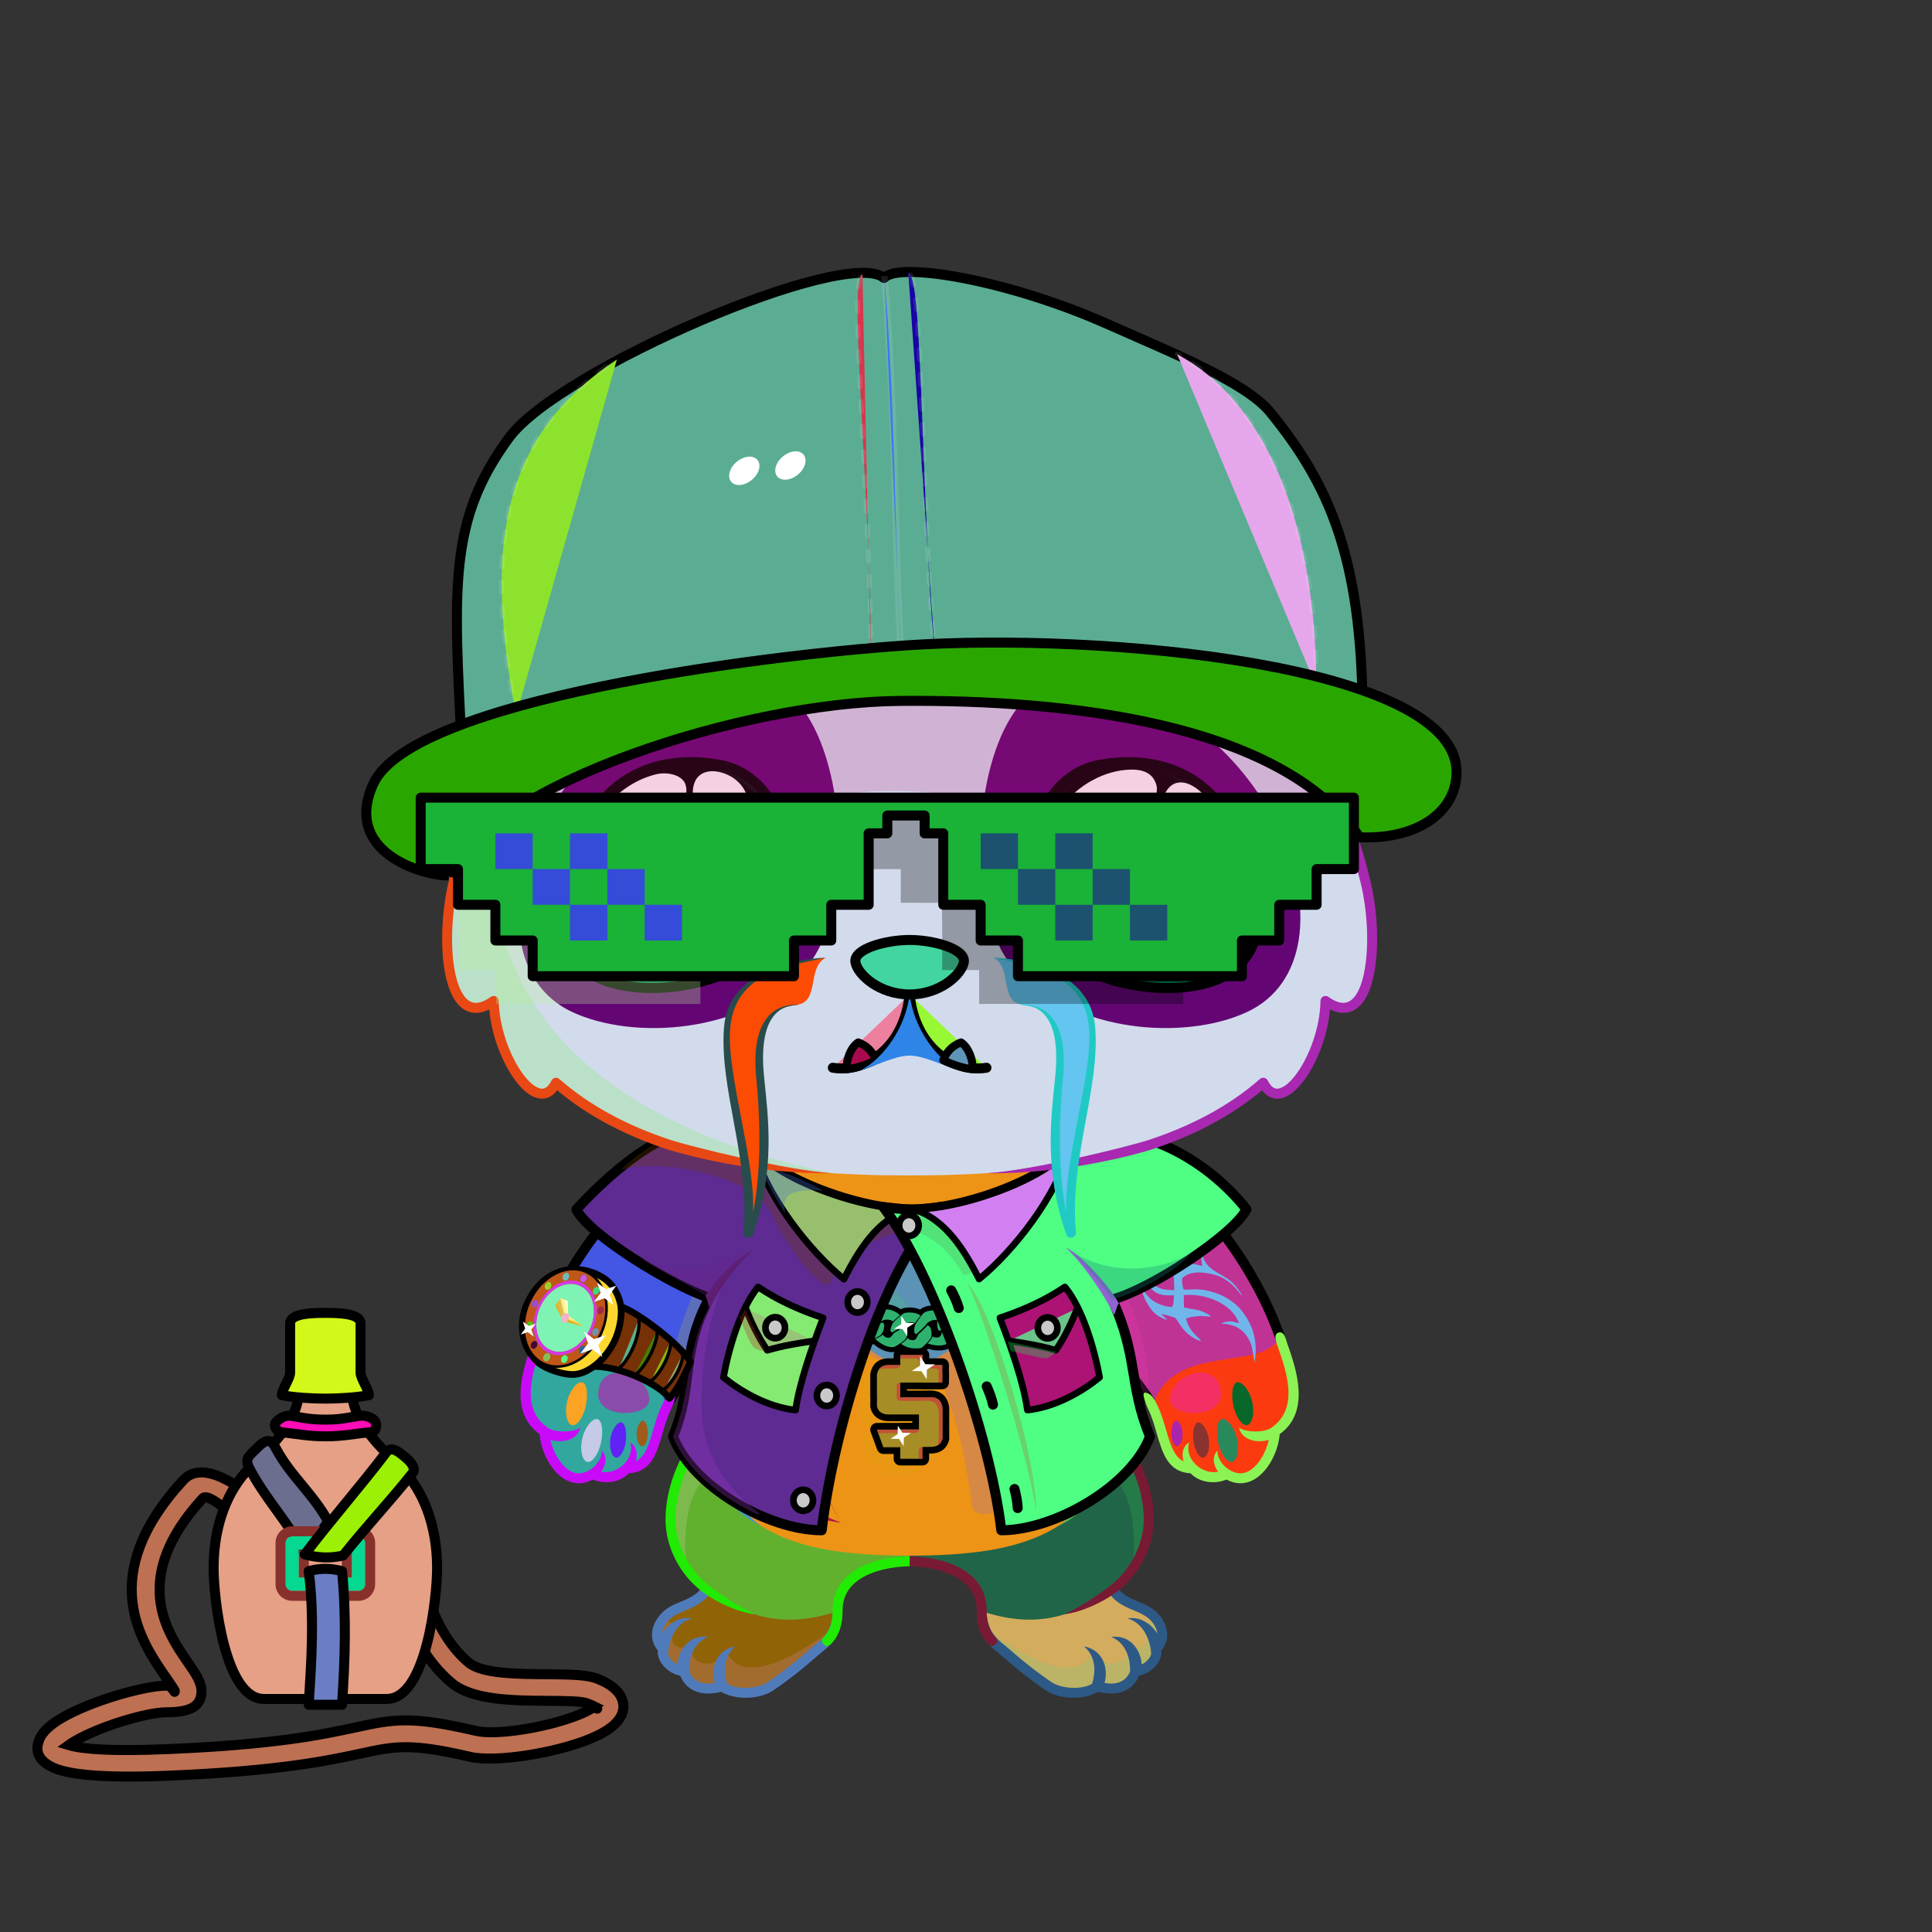 <svg xmlns="http://www.w3.org/2000/svg" xmlns:xlink="http://www.w3.org/1999/xlink" style="shape-rendering:geometricPrecision; text-rendering:geometricPrecision; image-rendering:optimizeQuality; fill-rule:evenodd; clip-rule:evenodd" version="1.1" viewBox="0 0 29000 29000" xml:space="preserve"><rect x="0" y="0" width="29000" height="29000" fill="#333333" stroke="none"/><defs><style type="text/css">.HairBack-Bear0fil22 {fill:none}
.Tail-Bear0fil22 {fill:none}
.RightFoot-Bear3fil432 {fill:url(#RightFoot-Bear3id650)}
.RightFoot-Bear3fil14 {fill:black;fill-opacity:0.2}
.RightFoot-Bear3fil32 {fill:black;fill-rule:nonzero}
.RightLeg-Bear0fil437 {fill:url(#RightLeg-Bear0id151)}
.RightLeg-Bear0fil14 {fill:black;fill-opacity:0.2}
.RightLeg-Bear0fil32 {fill:black;fill-rule:nonzero}
.LeftFoot-Bear3fil442 {fill:url(#LeftFoot-Bear3id651)}
.LeftFoot-Bear3fil14 {fill:black;fill-opacity:0.2}
.LeftFoot-Bear3fil32 {fill:black;fill-rule:nonzero}
.LeftLeg-Bear0fil447 {fill:url(#LeftLeg-Bear0id520)}
.LeftLeg-Bear0fil14 {fill:black;fill-opacity:0.2}
.LeftLeg-Bear0fil32 {fill:black;fill-rule:nonzero}
.RightHand-Bear0fil452 {fill:url(#RightHand-Bear0id388)}
.RightHand-Bear0fil14 {fill:black;fill-opacity:0.2}
.RightHand-Bear0fil22 {fill:none}
.RightHand-Bear0str0 {stroke:black;stroke-width:150;stroke-linecap:round;stroke-linejoin:round}
.RightPaw-Bear0fil457 {fill:#fefef4}
.RightPaw-Bear0fil32 {fill:black;fill-rule:nonzero}
.RightPaw-Bear0fil458 {fill:#A16A6A}
.LeftHand-Bear0fil465 {fill:url(#LeftHand-Bear0id386)}
.LeftHand-Bear0fil14 {fill:black;fill-opacity:0.2}
.LeftHand-Bear0fil22 {fill:none}
.LeftHand-Bear0str0 {stroke:black;stroke-width:150;stroke-linecap:round;stroke-linejoin:round}
.LeftPaw-Bear0fil457 {fill:#fefef4}
.LeftPaw-Bear0fil32 {fill:black;fill-rule:nonzero}
.LeftPaw-Bear0fil458 {fill:#A16A6A}
.Body-Bear3fil476 {fill:url(#Body-Bear3id267)}
.Body-Bear3fil480 {fill:url(#Body-Bear3id422)}
.Body-Bear3fil14 {fill:black;fill-opacity:0.2}
.Body-Bear3fil32 {fill:black;fill-rule:nonzero}
.Body-Bear3fil22 {fill:none}
.Head-Bear1fil513 {fill:url(#Head-Bear1id272)}
.Head-Bear1fil14 {fill:black;fill-opacity:0.2}
.Head-Bear1fil32 {fill:black;fill-rule:nonzero}
.Head-Bear1fil514 {fill:url(#Head-Bear1id269)}
.Mouth-Bear9fil100 {fill:black}
.Mouth-Bear9fil22 {fill:none}
.Mouth-Bear9str0 {stroke:black;stroke-width:150;stroke-linecap:round;stroke-linejoin:round}
.Mouth-Bear9fil152 {fill:white}
.Mouth-Bear9str9 {stroke:black;stroke-width:120;stroke-linecap:round;stroke-linejoin:round}
.Eyes-Bear9fil575 {fill:url(#Eyes-Bear9id808)}
.Eyes-Bear9fil576 {fill:url(#Eyes-Bear9id457)}
.Eyes-Bear9fil577 {fill:url(#Eyes-Bear9id744)}
.Eyes-Bear9fil155 {fill:#8c6821}
.Eyes-Bear9fil14 {fill:black;fill-opacity:0.2}
.Eyes-Bear9fil152 {fill:white}
.Eyes-Bear9fil204 {fill:white;fill-rule:nonzero}
.Eyes-Bear9fil578 {fill:url(#Eyes-Bear9id948)}
.Eyes-Bear9fil579 {fill:url(#Eyes-Bear9id330)}
.Eyes-Bear9fil580 {fill:url(#Eyes-Bear9id757)}
.Eyes-Bear9fil22 {fill:none}
.Eyes-Bear9str4 {stroke:black;stroke-width:150}
.Moustache-Bear7fil596 {fill:url(#Moustache-Bear7id112)}
.Moustache-Bear7fil32 {fill:black;fill-rule:nonzero}
.Moustache-Bear7fil597 {fill:url(#Moustache-Bear7id347)}
.Nose-Bear0fil598 {fill:url(#Nose-Bear0id451)}
.Nose-Bear0str0 {stroke:black;stroke-width:150;stroke-linecap:round;stroke-linejoin:round}
.BraceletThug-Bigfil113new {fill:url(#BraceletThug-Bigid717new);fill-rule:nonzero}
.BraceletThug-Bigfil47new {fill:none;fill-rule:nonzero}
.BraceletThug-Bigfil114new {fill:url(#BraceletThug-Bigid709new);fill-rule:nonzero}
.BraceletThug-Bigfil95new {fill:#FFFFCC;fill-rule:nonzero}
.BraceletThug-Bigfil115new {fill:url(#BraceletThug-Bigid727new);fill-rule:nonzero}
.BraceletThug-Bigfil77new {fill:#966432;fill-opacity:0.302}
.BraceletThug-Bigfil116new {fill:url(#BraceletThug-Bigid575new)}
.BraceletThug-Bigfil117new {fill:url(#BraceletThug-Bigid422new)}
.BraceletThug-Bigfil118new {fill:url(#BraceletThug-Bigid619new)}
.BraceletThug-Bigfil119new {fill:url(#BraceletThug-Bigid623new)}
.BraceletThug-Bigfil120new {fill:url(#BraceletThug-Bigid621new)}
.BraceletThug-Bigfil121new {fill:url(#BraceletThug-Bigid636new)}
.BraceletThug-Bigfil122new {fill:url(#BraceletThug-Bigid630new)}
.BraceletThug-Bigfil123new {fill:url(#BraceletThug-Bigid615new)}
.BraceletThug-Bigfil124new {fill:url(#BraceletThug-Bigid632new)}
.BraceletThug-Bigfil125new {fill:url(#BraceletThug-Bigid631new)}
.BraceletThug-Bigfil126new {fill:url(#BraceletThug-Bigid620new)}
.BraceletThug-Bigfil127new {fill:url(#BraceletThug-Bigid626new)}
.BraceletThug-Bigfil128new {fill:url(#BraceletThug-Bigid635new)}
.BraceletThug-Bigfil129new {fill:url(#BraceletThug-Bigid617new)}
.BraceletThug-Bigfil83new {fill:white}
.BraceletThug-Bigfil112new {fill:url(#BraceletThug-Bigid579new)}
.BraceletThug-Bigstr3new {stroke:black;stroke-width:100;stroke-linecap:round;stroke-linejoin:round}
.BraceletThug-Bigstr7new {stroke:black;stroke-width:75;stroke-linecap:round;stroke-linejoin:round}
.BraceletThug-Bigfil130new {fill:url(#BraceletThug-Bigid725new);fill-rule:nonzero}
.BraceletThug-Bigfil33new {fill:none}
.BraceletThug-Bigstr8new {stroke:black;stroke-width:50}
.NecklaceThug-Bigfil84new {fill:black}
.NecklaceThug-Bigfil14new {fill:black;fill-opacity:0.2}
.NecklaceThug-Bigfil360new {fill:black;fill-rule:nonzero;fill-opacity:0.2}
.NecklaceThug-Bigfil361new {fill:url(#NecklaceThug-Bigid694new);fill-rule:nonzero}
.NecklaceThug-Bigfil369new {fill:url(#NecklaceThug-Bigid243new)}
.NecklaceThug-Bigfil363new {fill:#FF9999;fill-opacity:0.2}
.NecklaceThug-Bigfil3new {fill:black;fill-opacity:0.302}
.NecklaceThug-Bigfil370new {fill:url(#NecklaceThug-Bigid279new)}
.NecklaceThug-Bigfil365new {fill:#612424}
.NecklaceThug-Bigfil367new {fill:url(#NecklaceThug-Bigid668new);fill-rule:nonzero}
.NecklaceThug-Bigfil368new {fill:#FFFFCC;fill-rule:nonzero;fill-opacity:0.6}
.NecklaceThug-Bigfil83new {fill:white}
.NecklaceThug-Bigfil223new {fill:black;fill-rule:nonzero}
.NecklaceThug-Bigstr0new {stroke:black;stroke-width:150;stroke-linecap:round;stroke-linejoin:round}
.NecklaceThug-Bigfil33new {fill:none}
.NecklaceThug-Bigstr3new {stroke:black;stroke-width:100;stroke-linecap:round;stroke-linejoin:round}
.NecklaceThug-Bigfil366new {fill:#C9C9C9}
.NecklaceThug-Bigstr4new {stroke:black;stroke-width:100}
.NecklaceThug-Bigfil47new {fill:none;fill-rule:nonzero}
.NecklaceThug-Bigstr9new {stroke:black;stroke-width:200;stroke-linecap:round;stroke-linejoin:round}
.HatThugLife-Bigfil14new {fill:black;fill-opacity:0.2}
.HatThugLife-Bigfil762new {fill:url(#HatThugLife-Bigid326new)}
.HatThugLife-Bigfil763new {fill:url(#HatThugLife-Bigid506new)}
.HatThugLife-Bigfil764new {fill:url(#HatThugLife-Bigid281new)}
.HatThugLife-Bigfil755new {fill:#CC1400}
.HatThugLife-Bigfil279new {fill:white}
.HatThugLife-Bigfil765new {fill:url(#HatThugLife-Bigid508new)}
.HatThugLife-Bigfil766new {fill:url(#HatThugLife-Bigid106new)}
.HatThugLife-Bigfil767new {fill:url(#HatThugLife-Bigid241new)}
.HatThugLife-Bigfil3new {fill:black;fill-opacity:0.302}
.HatThugLife-Bigfil769new {fill:url(#HatThugLife-Bigid518new)}
.HatThugLife-Bigfil770new {fill:url(#HatThugLife-Bigid470new)}
.HatThugLife-Bigfil83new {fill:white}
.HatThugLife-Bigfil33new {fill:none}
.HatThugLife-Bigstr0new {stroke:black;stroke-width:150;stroke-linecap:round;stroke-linejoin:round}
.HatThugLife-Bigfil639new {fill:none}
.HatThugLife-Bigstr21new {stroke:white;stroke-width:100;stroke-opacity:0.102}
.HatThugLife-Bigstr22new {stroke:white;stroke-width:75;stroke-linecap:round;stroke-linejoin:round;stroke-dasharray:150 225;stroke-opacity:0.102}
.HatThugLife-Bigstr6new {stroke:black;stroke-width:150}
.HatThugLife-Bigfil768new {fill:url(#HatThugLife-Bigid348new)}
.AccessoryFlaskWithWaterfil79 {fill:url(#AccessoryFlaskWithWaterid23)}
.AccessoryFlaskWithWaterfil1 {fill:black;fill-opacity:0.2}
.AccessoryFlaskWithWaterfil80 {fill:url(#AccessoryFlaskWithWaterid4)}
.AccessoryFlaskWithWaterfil48 {fill:white;fill-opacity:0.502}
.AccessoryFlaskWithWaterfil82 {fill:url(#AccessoryFlaskWithWaterid30)}
.AccessoryFlaskWithWaterfil15 {fill:black}
.AccessoryFlaskWithWaterfil78 {fill:url(#AccessoryFlaskWithWaterid25)}
.AccessoryFlaskWithWaterstr1 {stroke:black;stroke-width:150}
.AccessoryFlaskWithWaterfil2 {fill:none}
.AccessoryFlaskWithWaterstr4 {stroke:black;stroke-width:150}
.AccessoryFlaskWithWaterstr3 {stroke:black;stroke-width:150;stroke-linecap:round;stroke-linejoin:round}
.AccessoryFlaskWithWaterfil81 {fill:url(#AccessoryFlaskWithWaterid81)}
.AccessoryFlaskWithWaterstr0 {stroke:black;stroke-width:150;stroke-linecap:round;stroke-linejoin:round}
.AccessoryFlaskWithWaterfil83 {fill:url(#AccessoryFlaskWithWaterid79)}
.AccessoryFlaskWithWaterfil84 {fill:url(#AccessoryFlaskWithWaterid16)}
.AccessoryFlaskWithWaterfil85 {fill:url(#AccessoryFlaskWithWaterid13)}
</style><linearGradient gradientUnits="userSpaceOnUse" id="RightFoot-Bear3id650" x1="16088.3" x2="16088.3" y1="25409.6" y2="23879.2">
   <stop offset="0" style="stop-opacity:1; stop-color:#8c6821"/>
   <stop offset="0.729" style="stop-opacity:1; stop-color:#b38b3d"/>
   <stop offset="1" style="stop-opacity:1; stop-color:#b38b3d"/>
  </linearGradient><linearGradient gradientUnits="objectBoundingBox" id="RightLeg-Bear0id151" x1="50%" x2="50%" xlink:href="#RightLeg-Bear0id150" y1="100%" y2="0%">
  </linearGradient><linearGradient gradientUnits="userSpaceOnUse" id="LeftFoot-Bear3id651" x1="11219.3" x2="11219.3" xlink:href="#LeftFoot-Bear3id650" y1="25409.6" y2="23879.2">
  </linearGradient><linearGradient gradientUnits="objectBoundingBox" id="LeftLeg-Bear0id520" x1="50%" x2="50%" xlink:href="#LeftLeg-Bear0id150" y1="100%" y2="0%">
  </linearGradient><linearGradient gradientUnits="objectBoundingBox" id="RightHand-Bear0id388" x1="36.996%" x2="63.003%" xlink:href="#RightHand-Bear0id75" y1="2.665%" y2="97.335%">
  </linearGradient><linearGradient gradientUnits="objectBoundingBox" id="LeftHand-Bear0id386" x1="63.004%" x2="36.997%" xlink:href="#LeftHand-Bear0id75" y1="2.665%" y2="97.335%">
  </linearGradient><linearGradient gradientUnits="objectBoundingBox" id="Body-Bear3id267" x1="50%" x2="50%" xlink:href="#Body-Bear3id266" y1="0%" y2="100%">
  </linearGradient><linearGradient gradientUnits="userSpaceOnUse" id="Body-Bear3id422" x1="13653.8" x2="13653.8" xlink:href="#Body-Bear3id310" y1="17441.9" y2="20469.9">
  </linearGradient><linearGradient gradientUnits="userSpaceOnUse" id="Head-Bear1id272" x1="13653.8" x2="13653.8" y1="17643.8" y2="7273.2">
   <stop offset="0" style="stop-opacity:1; stop-color:#f2f2dc"/>
   <stop offset="0.58" style="stop-opacity:1; stop-color:#fffff5"/>
   <stop offset="1" style="stop-opacity:1; stop-color:#fffff5"/>
  </linearGradient><linearGradient gradientUnits="userSpaceOnUse" id="Head-Bear1id269" x1="13653.8" x2="13653.8" xlink:href="#Head-Bear1id74" y1="15431.8" y2="10188.8">
  </linearGradient><linearGradient gradientUnits="userSpaceOnUse" id="Eyes-Bear9id808" x1="10482.9" x2="9735.38" xlink:href="#Eyes-Bear9id27" y1="14728" y2="11542.1">
  </linearGradient><linearGradient gradientUnits="userSpaceOnUse" id="Eyes-Bear9id457" x1="8766.95" x2="11738.5" xlink:href="#Eyes-Bear9id57" y1="13043.6" y2="13043.6">
  </linearGradient><linearGradient gradientUnits="userSpaceOnUse" id="Eyes-Bear9id744" x1="10069.4" x2="10699.2" xlink:href="#Eyes-Bear9id384" y1="11528.1" y2="14193.6">
  </linearGradient><linearGradient gradientUnits="userSpaceOnUse" id="Eyes-Bear9id948" x1="17572.3" x2="16824.7" xlink:href="#Eyes-Bear9id27" y1="14728" y2="11542.1">
  </linearGradient><linearGradient gradientUnits="userSpaceOnUse" id="Eyes-Bear9id330" x1="15569.2" x2="18540.7" xlink:href="#Eyes-Bear9id57" y1="13043.6" y2="13043.6">
  </linearGradient><linearGradient gradientUnits="userSpaceOnUse" id="Eyes-Bear9id757" x1="16608.5" x2="17238.2" xlink:href="#Eyes-Bear9id384" y1="11528.1" y2="14193.6">
  </linearGradient><linearGradient gradientUnits="userSpaceOnUse" id="Moustache-Bear7id112" x1="12480.5" x2="10817.7" xlink:href="#Moustache-Bear7id49" y1="16488.2" y2="16374.3">
  </linearGradient><linearGradient gradientUnits="userSpaceOnUse" id="Moustache-Bear7id347" x1="14827.2" x2="16489.9" xlink:href="#Moustache-Bear7id49" y1="16488.2" y2="16374.3">
  </linearGradient><linearGradient gradientUnits="userSpaceOnUse" id="Nose-Bear0id451" x1="13653.8" x2="13653.8" y1="14108.6" y2="14926.9">
   <stop offset="0" style="stop-opacity:1; stop-color:#FFCCCC"/>
   <stop offset="1" style="stop-opacity:1; stop-color:#453F2C"/>
  </linearGradient><linearGradient gradientUnits="userSpaceOnUse" id="BraceletThug-Bigid717new" x1="8368.11" x2="8596.93" xlink:href="#BraceletThug-Bigid668new" y1="20463" y2="19099.9">
  </linearGradient><linearGradient gradientUnits="userSpaceOnUse" id="BraceletThug-Bigid709new" x1="8776.29" x2="8188.75" y1="20093.5" y2="19469.4">
   <stop offset="0" style="stop-opacity:1; stop-color:#000530"/>
   <stop offset="0.502" style="stop-opacity:1; stop-color:#313D82"/>
   <stop offset="1" style="stop-opacity:1; stop-color:#050B39"/>
  </linearGradient><linearGradient gradientUnits="userSpaceOnUse" id="BraceletThug-Bigid727new" x1="8524.04" x2="8339.4" xlink:href="#BraceletThug-Bigid575new" y1="19620.3" y2="19664.9">
  </linearGradient><linearGradient gradientUnits="userSpaceOnUse" id="BraceletThug-Bigid422new" x1="8487.16" x2="8477.88" y1="19848.2" y2="19714.7">
   <stop offset="0" style="stop-opacity:1; stop-color:#C49D00"/>
   <stop offset="0.529" style="stop-opacity:1; stop-color:#FFCC00"/>
   <stop offset="1" style="stop-opacity:1; stop-color:#FFE57D"/>
  </linearGradient><radialGradient cx="8027.57" cy="19569.3" fx="8027.57" fy="19569.3" gradientTransform="matrix(0.045 -1.03 0.881 -0.154 -9582 30853)" gradientUnits="userSpaceOnUse" id="BraceletThug-Bigid619new" r="56.28" xlink:href="#BraceletThug-Bigid615new">
  </radialGradient><radialGradient cx="8937.48" cy="19993.6" fx="8937.48" fy="19993.6" gradientTransform="matrix(0.045 -1.03 0.881 -0.154 -9087 32280)" gradientUnits="userSpaceOnUse" id="BraceletThug-Bigid623new" r="56.28" xlink:href="#BraceletThug-Bigid615new">
  </radialGradient><radialGradient cx="8226.28" cy="19302.3" fx="8226.28" fy="19302.3" gradientTransform="matrix(0.591 -1.193 0.911 0.47 -14227 20047)" gradientUnits="userSpaceOnUse" id="BraceletThug-Bigid621new" r="45.72" xlink:href="#BraceletThug-Bigid615new">
  </radialGradient><radialGradient cx="8738.77" cy="20260.6" fx="8738.77" fy="20260.6" gradientTransform="matrix(0.591 -1.193 0.912 0.47 -14893 21167)" gradientUnits="userSpaceOnUse" id="BraceletThug-Bigid636new" r="45.72" xlink:href="#BraceletThug-Bigid615new">
  </radialGradient><radialGradient cx="8493.66" cy="19163.6" fx="8493.66" fy="19163.6" gradientTransform="matrix(0.967 -0.798 0.494 1.003 -9186 6718)" gradientUnits="userSpaceOnUse" id="BraceletThug-Bigid630new" r="45.73" xlink:href="#BraceletThug-Bigid615new">
  </radialGradient><radialGradient cx="8948.61" cy="19375.8" fx="8948.61" fy="19375.8" gradientTransform="matrix(0.867 0.447 -0.562 1.135 12077 -6608)" gradientUnits="userSpaceOnUse" id="BraceletThug-Bigid632new" r="48.07" xlink:href="#BraceletThug-Bigid615new">
  </radialGradient><radialGradient cx="8016.43" cy="20187.1" fx="8016.43" fy="20187.1" gradientTransform="matrix(0.867 0.447 -0.562 1.135 12410 -6301)" gradientUnits="userSpaceOnUse" id="BraceletThug-Bigid631new" r="48.07" xlink:href="#BraceletThug-Bigid615new">
  </radialGradient><radialGradient cx="9014.29" cy="19669.7" fx="9014.29" fy="19669.7" gradientTransform="matrix(0.482 0.978 -0.943 0.778 23222 -4454)" gradientUnits="userSpaceOnUse" id="BraceletThug-Bigid620new" r="46.9" xlink:href="#BraceletThug-Bigid615new">
  </radialGradient><radialGradient cx="7950.76" cy="19893.2" fx="7950.76" fy="19893.2" gradientTransform="matrix(0.482 0.978 -0.943 0.778 22882 -3364)" gradientUnits="userSpaceOnUse" id="BraceletThug-Bigid626new" r="46.9" xlink:href="#BraceletThug-Bigid615new">
  </radialGradient><radialGradient cx="8207" cy="20372.4" fx="8207" fy="20372.4" gradientTransform="matrix(-0.961 0.168 0.05 -1.124 15086 41885)" gradientUnits="userSpaceOnUse" id="BraceletThug-Bigid635new" r="51.6" xlink:href="#BraceletThug-Bigid615new">
  </radialGradient><radialGradient cx="8758.05" cy="19190.5" fx="8758.05" fy="19190.5" gradientTransform="matrix(-0.961 0.168 0.05 -1.124 16226 39283)" gradientUnits="userSpaceOnUse" id="BraceletThug-Bigid617new" r="51.6" xlink:href="#BraceletThug-Bigid615new">
  </radialGradient><linearGradient gradientUnits="userSpaceOnUse" id="BraceletThug-Bigid579new" x1="7857.65" x2="9310.67" xlink:href="#BraceletThug-Bigid219new" y1="20092.3" y2="19592.9">
  </linearGradient><linearGradient gradientUnits="userSpaceOnUse" id="BraceletThug-Bigid725new" x1="10231.1" x2="9060.56" xlink:href="#BraceletThug-Bigid674new" y1="20642.5" y2="19965.3">
  </linearGradient><linearGradient gradientUnits="objectBoundingBox" id="NecklaceThug-Bigid694new" x1="0%" x2="100%" y1="50%" y2="50%">
   <stop offset="0" style="stop-opacity:1; stop-color:#CC9933"/>
   <stop offset="0.388" style="stop-opacity:1; stop-color:#BF9900"/>
   <stop offset="0.471" style="stop-opacity:1; stop-color:#FFEE8C"/>
   <stop offset="0.561" style="stop-opacity:1; stop-color:#E6B12C"/>
   <stop offset="1" style="stop-opacity:1; stop-color:#FFCC00"/>
  </linearGradient><linearGradient gradientUnits="userSpaceOnUse" id="NecklaceThug-Bigid243new" x1="9449.72" x2="13346.9" xlink:href="#NecklaceThug-Bigid64new" y1="22034.1" y2="17851.7">
  </linearGradient><linearGradient gradientUnits="userSpaceOnUse" id="NecklaceThug-Bigid279new" x1="14062.5" x2="17906.4" xlink:href="#NecklaceThug-Bigid64new" y1="22065" y2="17939.7">
  </linearGradient><linearGradient gradientUnits="objectBoundingBox" id="NecklaceThug-Bigid668new" x1="0%" x2="104.829%" y1="63.671%" y2="36.329%">
   <stop offset="0" style="stop-opacity:1; stop-color:#A87000"/>
   <stop offset="0.451" style="stop-opacity:1; stop-color:#FFDF61"/>
   <stop offset="0.671" style="stop-opacity:1; stop-color:#FFFBE3"/>
   <stop offset="0.871" style="stop-opacity:1; stop-color:#FCCE41"/>
   <stop offset="1" style="stop-opacity:1; stop-color:#BF9900"/>
  </linearGradient><linearGradient gradientUnits="userSpaceOnUse" id="HatThugLife-Bigid326new" x1="8118.79" x2="12755.1" xlink:href="#HatThugLife-Bigid46new" y1="10443.4" y2="4898.58">
  </linearGradient><linearGradient gradientUnits="userSpaceOnUse" id="HatThugLife-Bigid506new" x1="6924.37" x2="8637.76" xlink:href="#HatThugLife-Bigid217new" y1="10524.9" y2="6451.5">
  </linearGradient><linearGradient gradientUnits="userSpaceOnUse" id="HatThugLife-Bigid281new" x1="14600.3" x2="19153.2" y1="9879.33" y2="4882.61">
   <stop offset="0" style="stop-opacity:1; stop-color:#323232"/>
   <stop offset="0.749" style="stop-opacity:1; stop-color:dimgray"/>
   <stop offset="1" style="stop-opacity:1; stop-color:#606060"/>
  </linearGradient><linearGradient gradientUnits="userSpaceOnUse" id="HatThugLife-Bigid508new" x1="18620.1" x2="20205.8" xlink:href="#HatThugLife-Bigid169new" y1="10083.1" y2="6313.49">
  </linearGradient><linearGradient gradientUnits="userSpaceOnUse" id="HatThugLife-Bigid106new" x1="13680.7" x2="13680.7" xlink:href="#HatThugLife-Bigid4new" y1="9644.91" y2="13140.7">
  </linearGradient><linearGradient gradientUnits="userSpaceOnUse" id="HatThugLife-Bigid241new" x1="21085.8" x2="6275.73" xlink:href="#HatThugLife-Bigid55new" y1="10083.3" y2="11907.2">
  </linearGradient><linearGradient gradientUnits="userSpaceOnUse" id="HatThugLife-Bigid518new" x1="16120.5" x2="16120.5" xlink:href="#HatThugLife-Bigid44new" y1="12508.7" y2="14116.9">
  </linearGradient><linearGradient gradientUnits="userSpaceOnUse" id="HatThugLife-Bigid470new" x1="8836.37" x2="8836.37" xlink:href="#HatThugLife-Bigid44new" y1="12508.7" y2="14116.9">
  </linearGradient><linearGradient gradientUnits="userSpaceOnUse" id="HatThugLife-Bigid348new" x1="6314.93" x2="20323" y1="13312.8" y2="13312.8">
   <stop offset="0" style="stop-opacity:1; stop-color:black"/>
   <stop offset="1" style="stop-opacity:1; stop-color:#3B3B3B"/>
  </linearGradient><linearGradient gradientUnits="userSpaceOnUse" id="AccessoryFlaskWithWaterid23" x1="3205.91" x2="6561.17" y1="23126.1" y2="23126.1">
   <stop offset="0" style="stop-opacity:1; stop-color:#865126"/>
   <stop offset="0.149" style="stop-opacity:1; stop-color:#734F25"/>
   <stop offset="0.412" style="stop-opacity:1; stop-color:#4F341B"/>
   <stop offset="0.761" style="stop-opacity:1; stop-color:#BA833C"/>
   <stop offset="1" style="stop-opacity:1; stop-color:#855819"/>
  </linearGradient><linearGradient gradientUnits="userSpaceOnUse" id="AccessoryFlaskWithWaterid4" x1="4230.39" x2="5536.69" y1="20350.8" y2="20350.8">
   <stop offset="0" style="stop-opacity:1; stop-color:#424D4A"/>
   <stop offset="0.259" style="stop-opacity:1; stop-color:#707A78"/>
   <stop offset="0.451" style="stop-opacity:1; stop-color:#4C5654"/>
   <stop offset="0.69" style="stop-opacity:1; stop-color:#DFE9EB"/>
   <stop offset="1" style="stop-opacity:1; stop-color:#A4ADAB"/>
  </linearGradient><linearGradient gradientUnits="userSpaceOnUse" id="AccessoryFlaskWithWaterid30" x1="4716.11" x2="5050.97" y1="23904.1" y2="23034.9">
   <stop offset="0" style="stop-opacity:1; stop-color:#4D4B42"/>
   <stop offset="0.169" style="stop-opacity:1; stop-color:#707A78"/>
   <stop offset="0.341" style="stop-opacity:1; stop-color:#4C5654"/>
   <stop offset="0.569" style="stop-opacity:1; stop-color:#DFE9EB"/>
   <stop offset="1" style="stop-opacity:1; stop-color:#838577"/>
  </linearGradient><linearGradient gradientUnits="userSpaceOnUse" id="AccessoryFlaskWithWaterid25" x1="5672.23" x2="4247.15" y1="27034.1" y2="21734.6">
   <stop offset="0" style="stop-opacity:1; stop-color:#8A7A6E"/>
   <stop offset="0.259" style="stop-opacity:1; stop-color:#413836"/>
   <stop offset="0.651" style="stop-opacity:1; stop-color:#3B3332"/>
   <stop offset="1" style="stop-opacity:1; stop-color:#AB9780"/>
  </linearGradient><linearGradient gradientUnits="userSpaceOnUse" id="AccessoryFlaskWithWaterid81" x1="4549.26" x2="4088.46" y1="23238.9" y2="21722.7">
   <stop offset="0" style="stop-opacity:1; stop-color:#12131C"/>
   <stop offset="0.369" style="stop-opacity:1; stop-color:#3B3332"/>
   <stop offset="1" style="stop-opacity:1; stop-color:#AB9780"/>
  </linearGradient><linearGradient gradientUnits="userSpaceOnUse" id="AccessoryFlaskWithWaterid79" x1="4867.21" x2="5918.47" xlink:href="#AccessoryFlaskWithWaterid16" y1="23175.3" y2="21958.8">
  </linearGradient><linearGradient gradientUnits="userSpaceOnUse" id="AccessoryFlaskWithWaterid13" x1="4125.86" x2="5646.78" xlink:href="#AccessoryFlaskWithWaterid4" y1="21404.4" y2="21404.4">
  </linearGradient><linearGradient gradientUnits="userSpaceOnUse" id="RightLeg-Bear0id150" x1="15526.7" x2="15526.7" y1="24311.8" y2="20742.8">
   <stop offset="0" style="stop-opacity:1; stop-color:#ffffff"/>
   <stop offset="0.278" style="stop-opacity:1; stop-color:#ffffff"/>
   <stop offset="1" style="stop-opacity:1; stop-color:#fefef4"/>
  </linearGradient><linearGradient gradientUnits="userSpaceOnUse" id="LeftFoot-Bear3id650" x1="16088.3" x2="16088.3" y1="25409.6" y2="23879.2">
   <stop offset="0" style="stop-opacity:1; stop-color:#8c6821"/>
   <stop offset="0.729" style="stop-opacity:1; stop-color:#b38b3d"/>
   <stop offset="1" style="stop-opacity:1; stop-color:#b38b3d"/>
  </linearGradient><linearGradient gradientUnits="userSpaceOnUse" id="LeftLeg-Bear0id150" x1="15526.7" x2="15526.7" y1="24311.8" y2="20742.8">
   <stop offset="0" style="stop-opacity:1; stop-color:#ffffff"/>
   <stop offset="0.278" style="stop-opacity:1; stop-color:#ffffff"/>
   <stop offset="1" style="stop-opacity:1; stop-color:#fefef4"/>
  </linearGradient><linearGradient gradientUnits="userSpaceOnUse" id="RightHand-Bear0id75" x1="17042.3" x2="17994.1" y1="17293.3" y2="21110.7">
   <stop offset="0" style="stop-opacity:1; stop-color:#d9d9c5"/>
   <stop offset="0.078" style="stop-opacity:1; stop-color:#d9d9c5"/>
   <stop offset="0.769" style="stop-opacity:1; stop-color:#fefef4"/>
   <stop offset="1" style="stop-opacity:1; stop-color:#fefef4"/>
  </linearGradient><linearGradient gradientUnits="userSpaceOnUse" id="LeftHand-Bear0id75" x1="17042.3" x2="17994.1" y1="17293.3" y2="21110.7">
   <stop offset="0" style="stop-opacity:1; stop-color:#d9d9c5"/>
   <stop offset="0.078" style="stop-opacity:1; stop-color:#d9d9c5"/>
   <stop offset="0.769" style="stop-opacity:1; stop-color:#fefef4"/>
   <stop offset="1" style="stop-opacity:1; stop-color:#fefef4"/>
  </linearGradient><linearGradient gradientUnits="userSpaceOnUse" id="Body-Bear3id266" x1="13653.8" x2="13653.8" y1="17442" y2="23250.9">
   <stop offset="0" style="stop-opacity:1; stop-color:#d9d9c5"/>
   <stop offset="0.059" style="stop-opacity:1; stop-color:#d9d9c5"/>
   <stop offset="0.529" style="stop-opacity:1; stop-color:#fefef4"/>
   <stop offset="1" style="stop-opacity:1; stop-color:#ffffff"/>
  </linearGradient><linearGradient gradientUnits="userSpaceOnUse" id="Body-Bear3id310" x1="13653.8" x2="13653.8" y1="17946" y2="23169.7">
   <stop offset="0" style="stop-opacity:1; stop-color:#f2f2dc"/>
   <stop offset="0.478" style="stop-opacity:1; stop-color:#fffff5"/>
   <stop offset="1" style="stop-opacity:1; stop-color:#fffff5"/>
  </linearGradient><linearGradient gradientUnits="userSpaceOnUse" id="Head-Bear1id74" x1="15961" x2="18418.2" y1="23174.1" y2="17871.9">
   <stop offset="0" style="stop-opacity:1; stop-color:#d9d9c5"/>
   <stop offset="1" style="stop-opacity:1; stop-color:#fefef4"/>
  </linearGradient><linearGradient gradientUnits="userSpaceOnUse" id="Eyes-Bear9id27" x1="16937.6" x2="16937.6" y1="14961.3" y2="11448.6">
   <stop offset="0" style="stop-opacity:1; stop-color:#008053"/>
   <stop offset="1" style="stop-opacity:1; stop-color:black"/>
  </linearGradient><linearGradient gradientUnits="objectBoundingBox" id="Eyes-Bear9id57" x1="100%" x2="0%" y1="50%" y2="50%">
   <stop offset="0" style="stop-opacity:1; stop-color:#008053"/>
   <stop offset="0.502" style="stop-opacity:1; stop-color:#00ffa5"/>
   <stop offset="1" style="stop-opacity:1; stop-color:#008053"/>
  </linearGradient><linearGradient gradientUnits="userSpaceOnUse" id="Eyes-Bear9id384" x1="16417.8" x2="16417.8" y1="11784.3" y2="14068.5">
   <stop offset="0" style="stop-opacity:1; stop-color:black"/>
   <stop offset="0.45" style="stop-opacity:1; stop-color:black"/>
   <stop offset="1" style="stop-opacity:1; stop-color:#006642"/>
  </linearGradient><linearGradient gradientUnits="userSpaceOnUse" id="Moustache-Bear7id49" x1="13715.8" x2="13715.8" y1="6802.99" y2="8218.57">
   <stop offset="0" style="stop-opacity:1; stop-color:#cfbf88"/>
   <stop offset="1" style="stop-opacity:1; stop-color:#e9ddb0"/>
  </linearGradient><linearGradient gradientUnits="objectBoundingBox" id="BraceletThug-Bigid668new" x1="0%" x2="104.829%" y1="63.671%" y2="36.329%">
   <stop offset="0" style="stop-opacity:1; stop-color:#A87000"/>
   <stop offset="0.451" style="stop-opacity:1; stop-color:#FFDF61"/>
   <stop offset="0.671" style="stop-opacity:1; stop-color:#FFFBE3"/>
   <stop offset="0.871" style="stop-opacity:1; stop-color:#FCCE41"/>
   <stop offset="1" style="stop-opacity:1; stop-color:#BF9900"/>
  </linearGradient><linearGradient gradientUnits="userSpaceOnUse" id="BraceletThug-Bigid575new" x1="8619.23" x2="8594.17" y1="19775.2" y2="19863.7">
   <stop offset="0" style="stop-opacity:1; stop-color:#FFFFCC"/>
   <stop offset="1" style="stop-opacity:1; stop-color:#FFCC00"/>
  </linearGradient><radialGradient cx="8471.39" cy="20399.3" fx="8471.39" fy="20399.3" gradientTransform="matrix(0.967 -0.798 0.494 1.003 -9797 6697)" gradientUnits="userSpaceOnUse" id="BraceletThug-Bigid615new" r="45.73">
   <stop offset="0" style="stop-opacity:1; stop-color:#fffff5"/>
   <stop offset="0.439" style="stop-opacity:1; stop-color:white"/>
   <stop offset="0.49" style="stop-opacity:1; stop-color:#E1E1E1"/>
   <stop offset="1" style="stop-opacity:1; stop-color:#C4C4C4"/>
  </radialGradient><linearGradient gradientUnits="userSpaceOnUse" id="BraceletThug-Bigid219new" x1="8779.83" x2="9967.51" y1="19911.4" y2="19911.4">
   <stop offset="0" style="stop-opacity:1; stop-color:#C59520"/>
   <stop offset="1" style="stop-opacity:1; stop-color:#FDE490"/>
  </linearGradient><linearGradient gradientUnits="userSpaceOnUse" id="BraceletThug-Bigid674new" x1="10201.2" x2="9570.98" y1="20732.6" y2="20086.2">
   <stop offset="0" style="stop-opacity:1; stop-color:#A87000"/>
   <stop offset="0.329" style="stop-opacity:1; stop-color:#FFDF61"/>
   <stop offset="0.529" style="stop-opacity:1; stop-color:#FFFBE3"/>
   <stop offset="0.831" style="stop-opacity:1; stop-color:#FCCE41"/>
   <stop offset="1" style="stop-opacity:1; stop-color:#BF9900"/>
  </linearGradient><linearGradient gradientUnits="userSpaceOnUse" id="NecklaceThug-Bigid64new" x1="10125.1" x2="13626.7" y1="21873.7" y2="18372.1">
   <stop offset="0" style="stop-opacity:1; stop-color:#451C1C"/>
   <stop offset="0.388" style="stop-opacity:1; stop-color:#562123"/>
   <stop offset="1" style="stop-opacity:1; stop-color:#852E31"/>
  </linearGradient><linearGradient gradientUnits="userSpaceOnUse" id="HatThugLife-Bigid46new" x1="8773.38" x2="12925.9" y1="10563.5" y2="5372.75">
   <stop offset="0" style="stop-opacity:1; stop-color:#141414"/>
   <stop offset="1" style="stop-opacity:1; stop-color:#636363"/>
  </linearGradient><linearGradient gradientUnits="userSpaceOnUse" id="HatThugLife-Bigid217new" x1="7703.58" x2="9238.2" y1="10639.8" y2="6826.5">
   <stop offset="0" style="stop-opacity:1; stop-color:black"/>
   <stop offset="1" style="stop-opacity:1; stop-color:#141414"/>
  </linearGradient><linearGradient gradientUnits="userSpaceOnUse" id="HatThugLife-Bigid169new" x1="18179.1" x2="19599.3" y1="10226.2" y2="6697.29">
   <stop offset="0" style="stop-opacity:1; stop-color:black"/>
   <stop offset="1" style="stop-opacity:1; stop-color:#787878"/>
  </linearGradient><linearGradient gradientUnits="userSpaceOnUse" id="HatThugLife-Bigid4new" x1="13755" x2="13755" y1="9815.97" y2="13088.5">
   <stop offset="0" style="stop-opacity:1; stop-color:#303030"/>
   <stop offset="1" style="stop-opacity:1; stop-color:#0F0F0F"/>
  </linearGradient><linearGradient gradientUnits="userSpaceOnUse" id="HatThugLife-Bigid55new" x1="20387.5" x2="7122.61" y1="10226.4" y2="11933.8">
   <stop offset="0" style="stop-opacity:1; stop-color:#595959"/>
   <stop offset="1" style="stop-opacity:1; stop-color:#3B3B3B"/>
  </linearGradient><linearGradient gradientUnits="userSpaceOnUse" id="HatThugLife-Bigid44new" x1="9416.09" x2="9416.09" y1="12496.8" y2="14002.4">
   <stop offset="0" style="stop-opacity:1; stop-color:#3B3B3B"/>
   <stop offset="1" style="stop-opacity:1; stop-color:#A1A1A1"/>
  </linearGradient><linearGradient gradientUnits="userSpaceOnUse" id="AccessoryFlaskWithWaterid16" x1="4702.91" x2="5106.95" y1="25411.2" y2="23727">
   <stop offset="0" style="stop-opacity:1; stop-color:#5B5C63"/>
   <stop offset="0.51" style="stop-opacity:1; stop-color:#665E59"/>
   <stop offset="1" style="stop-opacity:1; stop-color:#AB9B89"/>
  </linearGradient></defs><g id="HairBack-Bear0">
 <animateTransform additive="sum" attributeName="transform" dur="10" repeatCount="indefinite" type="translate" values="0;0 200;0;0 200;0;0 200;0;0 200;0"/>
  <rect class="HairBack-Bear0fil22" height="998" width="1061" x="13124" y="20899"/>
 </g><g id="Tail-Bear0">
  <rect class="Tail-Bear0fil22" height="1129" width="1129" x="13089" y="21055"/>
 </g><g id="RightFoot-Bear3">
  <path class="RightFoot-Bear3fil432" d="M17045 25080c-66,213 -260,328 -578,232 -82,82 -466,170 -720,2 -241,-159 -607,-457 -720,-564 -96,-91 -335,-220 -291,-565 777,87 1299,173 1927,-306 18,146 320,205 479,267 233,89 426,392 211,604 42,135 -122,330 -308,330z" style="fill:#d4ac5d"/>
  <path class="RightFoot-Bear3fil14" d="M16490 25327c320,133 480,-45 565,-254 204,-15 307,-138 301,-308 28,-45 52,-79 86,-174 31,-139 -54,-325 -125,-351 31,144 -137,125 -191,129 232,292 -30,451 -178,321 -4,299 -321,400 -555,107 -111,282 -514,451 -1612,-364 1095,1261 1346,941 1709,894z" style="fill:#58ce8e"/>
  <path class="RightFoot-Bear3fil32" d="M16963 25089c-68,167 -221,202 -384,173 53,-171 15,-486 -309,-550 160,131 191,345 122,563 -153,91 -454,76 -604,-23 -105,-69 -235,-166 -357,-262 -142,-112 -270,-229 -408,-342 -98,-80 -205,-212 -213,-454 5,-41 -24,-78 -65,-83 -41,-5 -84,23 -83,65 7,344 143,486 266,587 138,114 267,232 411,345 124,97 257,197 366,269 205,135 567,145 776,17 252,66 509,18 618,-243 169,-27 352,-197 334,-378 149,-177 94,-405 -60,-562 -136,-138 -294,-154 -454,-250 -66,-40 -120,-83 -125,-121l-137 73c20,64 119,137 185,176 138,83 316,117 424,227 53,54 98,127 105,203 -87,-137 -253,-261 -447,-225 213,57 340,284 356,532 -17,67 -81,130 -143,158 -9,-180 -141,-449 -459,-414 197,78 290,282 285,519z" style="fill:#2d5986"/>
 </g><g id="LeftFoot-Bear3">
  <path class="LeftFoot-Bear3fil442" d="M10263 25080c66,213 260,328 578,232 82,82 466,170 720,2 241,-159 607,-457 719,-564 96,-91 336,-220 292,-565 -777,87 -1299,173 -1927,-306 -19,146 -321,205 -479,267 -233,89 -427,392 -211,604 -42,135 121,330 308,330z" style="fill:#906307"/>
  <path class="LeftFoot-Bear3fil14" d="M10817 25327c-320,133 -479,-45 -565,-254 -203,-15 -307,-138 -301,-308 -27,-45 -52,-79 -85,-174 -32,-139 54,-325 124,-351 -30,144 137,125 192,129 -233,292 29,451 178,321 4,299 321,400 554,107 112,282 515,451 1613,-364 -1095,1261 -1346,941 -1710,894z" style="fill:#ec93cf"/>
  <path class="LeftFoot-Bear3fil32" d="M10345 25089c68,167 220,202 384,173 -54,-171 -16,-486 309,-550 -160,131 -191,345 -122,563 153,91 454,76 604,-23 104,-69 234,-166 356,-262 143,-112 271,-229 409,-342 97,-80 205,-212 213,-454 -5,-41 24,-78 65,-83 41,-5 84,23 83,65 -7,344 -143,486 -266,587 -139,114 -268,232 -411,345 -124,97 -258,197 -367,269 -205,135 -567,145 -776,17 -251,66 -509,18 -617,-243 -169,-27 -352,-197 -335,-378 -149,-177 -93,-405 61,-562 136,-138 294,-154 454,-250 66,-40 120,-83 125,-121l137 73c-20,64 -120,137 -185,176 -139,83 -316,117 -425,227 -53,54 -97,127 -104,203 86,-137 252,-261 447,-225 -213,57 -341,284 -357,532 18,67 82,130 144,158 8,-180 141,-449 459,-414 -197,78 -291,282 -285,519z" style="fill:#507bbb"/>
 </g><g id="RightLeg-Bear0">
  <path class="RightLeg-Bear0fil437" d="M13654 20747c651,0 2263,-52 2620,230 303,239 971,977 969,1838 -2,444 -257,819 -524,1020 -578,425 -1151,626 -1983,350 7,-583 -643,-742 -1082,-749l0 -2689z" style="fill:#216548"/>
  <path class="RightLeg-Bear0fil14" d="M16988 23561c110,-131 245,-442 245,-600 2,-776 -323,-1481 -652,-1782 -248,370 -56,940 55,979 367,105 445,994 352,1403z" style="fill:#33d54a"/>
  <path class="RightLeg-Bear0fil32" d="M16690 23782c-238,187 -417,303 -711,449 260,-35 573,-178 785,-337 332,-249 552,-662 553,-1079 1,-360 -110,-698 -263,-990 -227,-429 -547,-760 -734,-907 -32,-26 -79,-20 -105,12 -25,33 -20,80 13,105 175,139 478,451 693,860 144,273 248,587 247,920 -1,358 -198,746 -478,967zm-1745 794c71,68 -33,176 -104,108 -135,-130 -182,-317 -180,-500 3,-218 -99,-369 -246,-471 -213,-147 -519,-198 -761,-203l0 -149 1 0c265,5 604,62 845,229 186,129 314,320 310,596 -1,139 31,290 135,390z" style="fill:#781a34"/>
 </g><g id="LeftLeg-Bear0">
  <path class="LeftLeg-Bear0fil447" d="M13654 20747c-651,0 -2264,-52 -2620,230 -303,239 -971,977 -969,1838 1,444 256,819 524,1020 578,425 1150,626 1983,350 -7,-583 642,-742 1082,-749l0 -2689z" style="fill:#61b12f"/>
  <path class="LeftLeg-Bear0fil14" d="M10320 23561c-110,-131 -245,-442 -245,-600 -3,-776 323,-1481 652,-1782 248,370 56,940 -56,979 -366,105 -444,994 -351,1403z" style="fill:#ecdcc3"/>
  <path class="LeftLeg-Bear0fil32" d="M10618 23782c238,187 417,303 711,449 -260,-35 -573,-178 -785,-337 -332,-249 -552,-662 -554,-1079 -1,-360 110,-698 264,-990 226,-429 547,-760 734,-907 32,-26 79,-20 104,12 26,33 20,80 -12,105 -175,139 -478,451 -694,860 -143,273 -247,587 -246,920 1,358 198,746 478,967zm1745 794c-71,68 32,176 103,108 135,-130 183,-317 181,-500 -3,-218 98,-369 246,-471 212,-147 519,-198 761,-203l0 -149 -1 0c-265,5 -604,62 -845,229 -186,129 -314,320 -311,596 2,139 -31,290 -134,390z" style="fill:#21eb02"/>
 </g><g id="RightHand-Bear0">
 <animateTransform additive="sum" attributeName="transform" dur="10" repeatCount="indefinite" type="translate" values="0;0 200;0;0 200;0;0 200;0;0 200;0"/>
  <path class="RightHand-Bear0fil452" d="M16111 17210c1487,-179 2823,1880 3151,3021 160,558 -1806,1220 -1964,882 -68,-147 -295,-477 -571,-705 -149,-820 -321,-1468 -1092,-3106 169,-47 290,-69 476,-92z" style="fill:#5cb194"/>
  <path class="RightHand-Bear0fil22 RightHand-Bear0str0" d="M16111 17205c1487,-179 2823,1880 3151,3021 160,558 -1806,1220 -1964,882 -68,-147 -295,-477 -571,-705 -149,-820 -321,-1468 -1092,-3106 169,-47 290,-69 476,-92z" style="fill:#bf3394"/>
  <path class="RightHand-Bear0fil14" d="M17217 20971c-131,-206 -302,-406 -490,-563 -50,-606 -203,-1164 -276,-1762 236,212 930,1618 766,2325z" style="fill:#fc3aba"/>
 </g><g id="LeftHand-Bear0">
 <animateTransform additive="sum" attributeName="transform" dur="10" repeatCount="indefinite" type="translate" values="0;0 200;0;0 200;0;0 200;0;0 200;0"/>
  <path class="LeftHand-Bear0fil465" d="M11197 17210c-1488,-179 -2824,1880 -3151,3021 -160,558 1806,1220 1963,882 69,-147 296,-477 571,-705 149,-820 322,-1468 1092,-3106 -168,-47 -290,-69 -475,-92z" style="fill:#2301bb"/>
  <path class="LeftHand-Bear0fil22 LeftHand-Bear0str0" d="M11197 17205c-1488,-179 -2824,1880 -3151,3021 -160,558 1806,1220 1963,882 69,-147 296,-477 571,-705 149,-820 322,-1468 1092,-3106 -168,-47 -290,-69 -475,-92z" style="fill:#4456e4"/>
  <path class="LeftHand-Bear0fil14" d="M10090 20971c132,-206 303,-406 490,-563 51,-606 203,-1164 276,-1762 -235,212 -929,1618 -766,2325z" style="fill:#c5d215"/>
 </g><g id="Body-Bear3">
 <animateTransform additive="sum" attributeName="transform" dur="10" repeatCount="indefinite" type="translate" values="0;0 200;0;0 200;0;0 200;0;0 200;0"/>
  <path class="Body-Bear3fil476" d="M13654 23351c1692,-3 2768,-307 3233,-1926 302,-1052 -330,-2764 -1019,-3983 -551,110 -1409,139 -2214,150 -806,-11 -1663,-40 -2215,-150 -688,1219 -1321,2931 -1018,3983 465,1619 1541,1923 3233,1926z" style="fill:#ed9316"/>
  <path class="Body-Bear3fil480" d="M13654 18532c-724,0 -1576,-478 -1884,-986 -143,-6 -576,-66 -674,-104 34,704 419,1706 911,1987 836,476 986,1041 1647,1041 660,0 811,-565 1646,-1041 492,-281 877,-1283 912,-1987 -98,38 -531,98 -675,104 -307,508 -1159,986 -1883,986z" style="fill:#55a0a4"/>
  <path class="Body-Bear3fil14" d="M11416 22901c-455,-288 -787,-750 -995,-1476 -211,-735 34,-1792 435,-2779 -591,2230 70,3628 560,4255z" style="fill:#e09599"/>
  <path class="Body-Bear3fil32" d="M11416 22901c-539,-241 -960,-968 -1067,-1455 -108,-487 -59,-1102 131,-1659 -71,577 -87,1191 13,1618 104,444 495,1184 923,1496z" style="fill:#4799c0"/>
  <path class="Body-Bear3fil22" d="M12621 22856c-1016,-156 -1749,-629 -1932,-1889 -2,-17 -5,-34 -7,-51l0 -4c-2,-16 -4,-32 -5,-48l-1 -7c-1,-15 -3,-31 -4,-46l0 -8c-2,-15 -3,-30 -3,-46l-1 -8c-1,-16 -1,-31 -2,-47l0 -6c-1,-17 -1,-34 -1,-51l0 -5c0,-17 0,-34 0,-50l0 -8c0,-15 0,-31 1,-47l0 -9c1,-15 1,-30 2,-46l0 -11c1,-14 2,-29 3,-44l1 -12c1,-15 2,-29 3,-44l1 -13c1,-15 3,-31 4,-46l2 -14c1,-15 3,-30 5,-44l1 -15c2,-14 4,-27 5,-41l3 -18c2,-13 3,-26 5,-39l3 -18c2,-12 4,-25 6,-38 1,-7 2,-14 4,-22 2,-12 4,-25 6,-37l4 -23c2,-11 4,-23 6,-34 2,-9 4,-18 6,-28 2,-10 4,-21 6,-32 2,-9 4,-18 6,-27 2,-11 4,-21 7,-32l6 -27c2,-11 4,-21 7,-31 3,-13 6,-25 9,-37l5 -21c3,-14 6,-27 9,-40l5 -18c4,-14 7,-28 11,-42l4 -15c4,-15 8,-30 12,-46l3 -8c4,-16 9,-33 14,-49l1 -7m15 -50l9 -28c5,-17 10,-34 15,-52l2 -5c6,-17 11,-34 17,-51l1 -6c6,-18 12,-36 18,-54l0 -1c-142,1971 409,3124 1703,3596" style="fill:#7d288a"/>
  <path class="Body-Bear3fil22" d="M12621 22856c-1016,-156 -1749,-629 -1932,-1889 -2,-17 -5,-34 -7,-51l0 -4c-2,-16 -4,-32 -5,-48l-1 -7c-1,-15 -3,-31 -4,-46l0 -8c-2,-15 -3,-30 -3,-46l-1 -8c-1,-16 -1,-31 -2,-47l0 -6c-1,-17 -1,-34 -1,-51l0 -5c0,-17 0,-34 0,-50l0 -8c0,-15 0,-31 1,-47l0 -9c1,-15 1,-30 2,-46l0 -11c1,-14 2,-29 3,-44l1 -12c1,-15 2,-29 3,-44l1 -13c1,-15 3,-31 4,-46l2 -14c1,-15 3,-30 5,-44l1 -15c2,-14 4,-27 5,-41l3 -18c2,-13 3,-26 5,-39l3 -18c2,-12 4,-25 6,-38 1,-7 2,-14 4,-22 2,-12 4,-25 6,-37l4 -23c2,-11 4,-23 6,-34 2,-9 4,-18 6,-28 2,-10 4,-21 6,-32 2,-9 4,-18 6,-27 2,-11 4,-21 7,-32l6 -27c2,-11 4,-21 7,-31 3,-13 6,-25 9,-37l5 -21c3,-14 6,-27 9,-40l5 -18c4,-14 7,-28 11,-42l4 -15c4,-15 8,-30 12,-46l3 -8c4,-16 9,-33 14,-49l1 -7m15 -50l9 -28c5,-17 10,-34 15,-52l2 -5c6,-17 11,-34 17,-51l1 -6c6,-18 12,-36 18,-54l0 -1c-142,1971 409,3124 1703,3596" style="fill:#bf1340"/>
  <path class="Body-Bear3fil14" d="M15892 22901c455,-288 786,-750 995,-1476 211,-735 -34,-1792 -436,-2779 592,2230 -69,3628 -559,4255z" style="fill:#ef5fa7"/>
  <path class="Body-Bear3fil32" d="M15892 22901c539,-241 960,-968 1067,-1455 107,-487 59,-1102 -132,-1659 72,577 87,1191 -12,1618 -104,444 -496,1184 -923,1496z" style="fill:#5ab751"/>
 </g><g id="RightPaw-Bear0">
 <animateTransform additive="sum" attributeName="transform" dur="10" repeatCount="indefinite" type="translate" values="0;0 200;0;0 200;0;0 200;0;0 200;0"/>
  <path class="RightPaw-Bear0fil457" d="M19212 20074c101,319 446,1074 -76,1413 -8,341 -321,891 -722,638 -151,80 -387,68 -509,-83 -446,-4 -409,-537 -607,-929 295,-982 1641,-506 1914,-1039z" style="fill:#fb3b0f"/>
  <path class="RightPaw-Bear0fil32" d="M19190 20003c89,-30 112,105 135,170 130,372 354,1015 -116,1354 -11,143 -66,311 -153,448 -99,155 -252,294 -446,289 -65,-1 -132,-19 -200,-55 -176,73 -404,47 -540,-94 -338,-20 -419,-297 -509,-605 -35,-123 -73,-250 -129,-363 -19,-37 -94,-221 -57,-240 16,-8 67,4 101,36 47,44 78,115 89,136 63,125 102,260 140,389 60,206 115,395 261,468 -29,-101 -22,-219 84,-284 -76,237 182,489 434,440 -65,-93 -101,-219 -10,-319 -6,164 172,338 339,342 137,3 248,-112 316,-220 55,-87 95,-188 116,-282 -169,50 -397,13 -448,-183 104,74 378,78 488,1 414,-287 232,-827 98,-1209 -22,-63 -77,-193 7,-219z" style="fill:#8cf354"/>
  <path class="RightPaw-Bear0fil458" d="M18721 21392c-70,15 -168,-109 -207,-290 -38,-180 -13,-339 57,-354 70,-15 188,120 226,300 39,181 -7,329 -76,344z" style="fill:#076829"/>
  <path class="RightPaw-Bear0fil458" d="M18493 21944c-70,15 -168,-109 -207,-289 -38,-181 -13,-340 57,-355 70,-14 188,120 226,301 39,180 -7,328 -76,343z" style="fill:#28895d"/>
  <path class="RightPaw-Bear0fil458" d="M18061 21880c-58,7 -128,-100 -147,-248 -19,-148 13,-275 70,-282 57,-7 143,110 162,258 19,148 -28,265 -85,272z" style="fill:#893331"/>
  <path class="RightPaw-Bear0fil458" d="M17668 21710c-41,0 -83,-82 -84,-190 -2,-107 31,-195 72,-195 42,-1 94,90 95,197 2,108 -41,187 -83,188z" style="fill:#a925ab"/>
  <path class="RightPaw-Bear0fil458" d="M18328 20905c28,402 -757,372 -764,113 -13,-411 729,-626 764,-113z" style="fill:#f42f64"/>
 </g><g id="LeftPaw-Bear0">
 <animateTransform additive="sum" attributeName="transform" dur="10" repeatCount="indefinite" type="translate" values="0;0 200;0;0 200;0;0 200;0;0 200;0"/>
  <path class="LeftPaw-Bear0fil457" d="M8095 20074c-101,319 -445,1074 76,1413 8,341 322,891 722,638 152,80 388,68 510,-83 446,-4 408,-537 606,-929 -294,-982 -1641,-506 -1914,-1039z" style="fill:#31a79e"/>
  <path class="LeftPaw-Bear0fil32" d="M8118 20003c-89,-30 -112,105 -135,170 -130,372 -355,1015 116,1354 11,143 66,311 153,448 98,155 252,294 446,289 65,-1 131,-19 199,-55 176,73 405,47 540,-94 339,-20 419,-297 509,-605 36,-123 73,-250 130,-363 19,-37 93,-221 56,-240 -15,-8 -66,4 -100,36 -47,44 -79,115 -89,136 -63,125 -103,260 -140,389 -60,206 -116,395 -261,468 29,-101 22,-219 -84,-284 76,237 -182,489 -434,440 64,-93 101,-219 9,-319 6,164 -171,338 -338,342 -138,3 -248,-112 -316,-220 -56,-87 -96,-188 -117,-282 170,50 397,13 449,-183 -104,74 -378,78 -489,1 -414,-287 -231,-827 -98,-1209 22,-63 78,-193 -6,-219z" style="fill:#c90af8"/>
  <path class="LeftPaw-Bear0fil458" d="M8587 21392c70,15 168,-109 206,-290 39,-180 14,-339 -56,-354 -70,-15 -188,120 -227,300 -38,181 7,329 77,344z" style="fill:#fca323"/>
  <path class="LeftPaw-Bear0fil458" d="M8815 21944c70,15 168,-109 206,-289 39,-181 14,-340 -56,-355 -70,-14 -188,120 -227,301 -38,180 7,328 77,343z" style="fill:#c4cae7"/>
  <path class="LeftPaw-Bear0fil458" d="M9247 21880c57,7 128,-100 147,-248 18,-148 -13,-275 -70,-282 -58,-7 -144,110 -163,258 -18,148 29,265 86,272z" style="fill:#6121f7"/>
  <path class="LeftPaw-Bear0fil458" d="M9640 21710c41,0 83,-82 84,-190 1,-107 -31,-195 -73,-195 -41,-1 -94,90 -95,197 -1,108 42,187 84,188z" style="fill:#a15a1a"/>
  <path class="LeftPaw-Bear0fil458" d="M8979 20905c-27,402 757,372 765,113 12,-411 -729,-626 -765,-113z" style="fill:#8b4bab"/>
 </g><g id="NecklaceThug-Big">
 <animateTransform additive="sum" attributeName="transform" dur="10" repeatCount="indefinite" type="translate" values="0;0 200;0;0 200;0;0 200;0;0 200;0"/>
  <g>
   <path class="NecklaceThug-Bigfil84new" d="M16315 18421c-183,-28 -306,-151 -315,-349 48,66 60,153 140,212 215,157 588,-59 794,-142 297,-120 556,-33 682,246 19,43 83,219 61,263 -52,-104 -101,-286 -219,-367 -109,-75 -275,-102 -398,-31l-31 23c-1,0 -3,5 -4,4 0,-2 -2,2 -4,4 78,34 154,67 226,115 66,45 144,100 184,151 99,127 221,253 256,423 66,1 124,-12 198,-4 60,6 108,23 163,34 -7,-47 -29,-130 -6,-176 16,36 24,73 46,110 98,166 296,191 431,336 43,47 99,114 127,181l-27 -29c-104,-141 -234,-256 -418,-298 -107,-24 -226,-41 -337,-10 -40,11 -110,49 -119,76 -9,26 9,139 21,163 90,6 174,-9 272,3 250,30 487,157 623,345 168,231 217,458 171,750l-42 -238c-63,-214 -214,-345 -464,-347 30,-20 88,-34 133,-35 60,-2 93,23 138,26 -111,-305 -524,-451 -828,-420l3 184c54,19 161,26 230,46 56,16 148,58 178,92 -68,1 -126,-14 -206,-5 -48,5 -134,13 -171,37 50,203 185,265 229,341 -303,-105 -341,-337 -405,-359 -51,-18 -145,-44 -195,-54 22,34 67,54 84,90 -113,-32 -201,-103 -252,-179 -53,-79 -116,-183 -127,-302l16 17c1,2 7,11 9,14 6,9 12,19 17,28 13,20 23,32 39,51 24,28 62,68 96,89 72,45 177,86 280,88 25,-41 24,-121 27,-175 -120,5 -227,1 -304,-64 -233,-195 -45,-408 -109,-576 -26,-68 -115,-162 -162,-190 68,37 128,96 175,162 121,174 -69,369 128,527 72,57 172,61 277,63 2,-297 -53,-508 -206,-670 -72,-76 -134,-141 -242,-197 -65,-34 -271,-102 -348,-53 19,19 23,15 39,33 75,85 89,234 20,327 -9,11 -9,10 -18,20l-15 18c134,5 209,79 216,215 -18,-18 -34,-49 -54,-73 -82,-100 -171,-35 -290,-75 -89,-30 -213,-159 -244,-244 50,26 83,88 148,124 127,70 305,-101 187,-225 -27,-29 -36,-39 -73,-61 -223,-131 -301,64 -492,72 -118,6 -263,-101 -311,-202 30,34 126,86 190,103 90,23 155,2 218,-47l-36 -9z" style="fill:#71b6ea"/>
   <path class="NecklaceThug-Bigfil84new" d="M16917 17814c265,-5 444,76 533,249 -128,-57 -189,-120 -384,-133 -400,-26 -718,473 -948,100 -18,-29 -78,-159 -65,-185 48,114 98,196 222,229 138,37 255,-32 339,-96 230,-176 193,-354 12,-373 -81,-8 -125,22 -178,51 47,-83 174,-146 309,-109 64,17 111,42 135,82 32,56 36,116 25,185z" style="fill:#355110"/>
  </g>
  <path class="NecklaceThug-Bigfil14new" d="M13123 19316c373,-34 481,259 571,445 -263,61 -527,122 -790,182 -38,111 19,72 -19,182 65,323 845,475 1180,471 268,590 415,1168 527,2008 38,289 655,-23 1004,-69 -573,-1261 -1266,-2642 -1839,-3903 -251,188 -433,402 -634,684z" style="fill:#785dfe"/>
  <path class="NecklaceThug-Bigfil360new" d="M13706 21013l114 -2 1 0 0 0c71,0 130,18 178,55 25,19 46,45 63,76 14,27 25,58 32,93 2,5 2,11 2,16 2,7 3,14 3,22l0 460c0,9 -2,18 -4,27 -16,63 -49,112 -98,147 -46,33 -105,50 -174,50 -2,0 -5,0 -7,0l-19 0 0 79c0,56 -45,100 -100,100l-332 0c-55,0 -100,-44 -100,-100l0 -73 -154 0c-46,0 -85,-31 -97,-73l-94 -258c-18,-51 8,-109 60,-127 11,-4 23,-6 34,-6l0 -1 332 0c6,-1 13,-2 19,-2l181 0 0 -25 -356 0c-70,0 -128,-16 -175,-49 -50,-36 -83,-86 -98,-152 -2,-8 -3,-15 -3,-23l0 0c0,-5 0,-5 1,-34 0,-13 0,-25 0,-36l0 0c1,-13 1,-24 1,-33 0,-4 0,-4 0,-11 -1,-6 -2,-13 -2,-20l0 -341c0,-11 2,-21 4,-30 8,-31 18,-59 31,-83 17,-32 38,-57 63,-77 25,-19 53,-33 85,-42 28,-8 59,-12 93,-12l75 0 0 -50c0,-56 45,-100 100,-100l334 0c55,0 100,44 100,100l0 50 196 0c55,0 100,44 100,100l0 124c1,6 2,13 2,20l0 0c0,4 0,6 -1,31 0,12 0,23 -1,32 0,11 0,21 0,29 0,6 0,3 0,28 0,55 -45,100 -100,100 -3,0 -6,0 -8,0l-288 2c-6,0 -12,-1 -18,-2l-216 0 0 21 234 0c2,0 5,0 7,0z" style="fill:#dbac07"/>
  <g>
   <path class="NecklaceThug-Bigfil223new NecklaceThug-Bigstr0new" d="M15900 17918c20,17 40,35 42,59 2,33 -21,76 -53,88 4,3 7,6 10,9 21,26 42,71 56,102 58,-54 142,-169 130,-258l-185 0zm-192 149c25,59 48,119 70,179 19,23 57,50 56,82 -1,33 -28,72 -60,81 3,3 6,6 9,9 19,27 36,73 46,104 66,-48 167,-160 150,-250 -16,-49 -53,-142 -86,-179 -35,-35 -152,-84 -185,-26zm-114 323c20,60 37,121 53,182 17,24 53,54 49,86 -4,32 -34,66 -66,71 2,3 5,7 7,10 17,28 29,75 37,106 69,-39 180,-137 171,-227 -12,-49 -41,-143 -69,-183 -32,-36 -144,-97 -182,-45zm-141 301c14,60 26,121 37,182 14,24 47,59 40,89 -7,31 -40,60 -72,61 2,3 4,7 6,11 14,29 22,76 26,108 72,-30 191,-113 191,-201 -7,-50 -27,-144 -52,-186 -28,-39 -133,-111 -176,-64zm-166 274c7,52 13,102 17,154 0,10 0,20 0,30 11,29 38,66 26,98 -13,32 -52,63 -87,62 2,4 3,8 4,12 9,33 8,84 6,118 87,-25 195,-100 232,-185 2,-5 3,-13 3,-19 -2,-49 -13,-143 -33,-187 -25,-42 -123,-122 -168,-83zm-210 269c-3,65 -9,130 -17,195 7,29 29,70 13,99 -16,30 -59,53 -93,47 2,4 3,8 3,12 5,33 -3,83 -9,116 85,-14 229,-71 257,-164 8,-52 16,-154 4,-203 -18,-48 -103,-141 -158,-102zm-248 241c-11,63 -26,125 -42,186 2,30 18,74 -1,100 -20,26 -65,42 -97,30 1,4 1,8 1,13 0,33 -15,80 -27,111 85,1 235,-31 275,-118 16,-49 37,-147 31,-197 -11,-48 -81,-154 -140,-125zm-272 193c-5,13 -9,26 -14,39 -19,48 -38,92 -60,138 -3,31 4,76 -21,99 -25,23 -74,31 -104,13 0,5 0,9 -1,13 -8,33 -33,78 -51,107 87,15 246,8 304,-73 17,-33 31,-66 44,-101 9,-28 19,-60 20,-90 -3,-50 -58,-163 -117,-145zm-308 145c-32,55 -68,108 -106,160 -9,29 -10,75 -39,93 -29,17 -79,15 -105,-8 -1,5 -2,9 -4,13 -14,31 -48,69 -72,93 83,33 241,58 314,-11 33,-41 90,-125 102,-176 7,-51 -27,-171 -90,-164zm-328 82c-43,48 -89,93 -138,135 -15,27 -25,72 -58,83 -12,3 -22,4 -35,3 -27,-2 -50,-11 -68,-32 -2,4 -4,7 -7,11 -20,27 -62,58 -90,77 53,37 102,55 165,67 43,7 111,13 149,-13 42,-34 115,-105 137,-152 17,-49 8,-173 -55,-179zm-342 12c-52,38 -106,72 -162,104 -20,23 -40,65 -74,69 -33,4 -78,-18 -92,-49 -3,3 -6,6 -9,9 -25,23 -72,44 -103,57 62,64 197,150 291,117 48,-24 134,-78 166,-120 28,-45 44,-168 -17,-187zm-333 -58c-58,27 -119,50 -180,69 -24,19 -52,56 -85,53 -34,-3 -74,-33 -81,-66 -4,3 -7,5 -11,7 -29,18 -79,30 -112,36 48,74 163,186 261,172 51,-14 146,-50 185,-84 36,-38 78,-156 23,-187zm-317 -123c-38,9 -76,16 -115,22 -25,4 -49,8 -73,12 -26,14 -61,46 -92,37 -32,-8 -64,-44 -65,-77 -4,2 -7,4 -11,6 -31,12 -81,16 -115,18 33,77 121,205 216,208 9,-1 17,-2 26,-4 53,-7 124,-19 171,-44 43,-30 107,-137 58,-178zm-283 -176c-64,4 -128,5 -191,3 -29,9 -68,35 -98,21 -31,-14 -58,-55 -54,-88 -4,1 -8,3 -13,3 -33,7 -83,3 -117,-1 22,83 91,225 185,244 52,3 152,1 199,-17 44,-22 130,-115 89,-165zm-257 -225c-65,-6 -130,-17 -194,-29 -30,5 -72,24 -101,5 -28,-18 -51,-64 -43,-97 -4,0 -8,1 -13,1 -22,1 -45,-3 -67,-7 -3,0 -41,-6 -47,-7 1,13 2,26 3,39 18,73 70,202 148,230 51,12 151,26 202,16 47,-14 146,-94 112,-151zm-231 -269c-60,-12 -119,-26 -178,-41 -28,2 -73,17 -97,-1 -25,-20 -37,-63 -25,-92 -4,0 -8,1 -13,1 -32,0 -78,-14 -109,-24 -3,77 20,222 100,259 49,14 100,24 150,29 2,1 35,3 40,3 52,-7 155,-70 133,-132 -1,-1 -1,-2 -1,-2zm-175 -264c-59,-19 -117,-41 -174,-65 -29,-1 -75,9 -97,-13 -23,-22 -32,-67 -16,-96 -5,0 -9,0 -13,-1 -33,-4 -77,-23 -107,-36 -10,78 -1,227 75,274 46,20 137,52 185,53 47,-4 165,-56 147,-116zm-150 -292c-57,-26 -113,-56 -168,-86 -29,-5 -76,0 -97,-25 -20,-25 -25,-72 -7,-100 -4,0 -8,-1 -12,-2 -33,-8 -76,-32 -104,-49 -17,79 -22,231 50,288 44,26 131,69 180,75 48,2 170,-37 158,-101zm-124 -315c-54,-34 -108,-70 -160,-108 -29,-8 -76,-8 -94,-35 -18,-28 -19,-77 2,-104 -4,0 -8,-1 -12,-3 -11,-4 -23,-10 -35,-17l-76 0c-16,83 -20,201 35,255 41,31 125,85 173,97 49,7 173,-20 167,-85zm4052 78c-21,-60 -44,-119 -69,-178 -31,-34 -30,-121 -3,-167l-158 0c-16,45 -23,92 -15,130 18,46 76,150 108,185 25,24 134,90 137,30zm-131 323c-16,-60 -34,-120 -53,-180 -32,-41 -17,-146 26,-176 -27,-38 -52,-83 -72,-124 -67,45 -137,162 -125,246 13,47 62,153 91,190 21,25 124,102 133,44zm-159 299c-10,-61 -23,-121 -36,-181 -28,-43 -4,-143 41,-167 -23,-39 -44,-86 -61,-128 -69,36 -150,141 -144,223 9,47 48,155 73,194 18,26 113,114 127,59zm-188 275c0,-18 0,-38 -1,-57 -4,-42 -9,-85 -14,-127 -23,-45 8,-139 55,-158 -19,-40 -35,-87 -48,-130 -71,26 -160,117 -162,197 4,35 15,77 24,110 6,31 13,66 25,95 16,32 96,128 121,70zm-245 277c8,-64 13,-128 17,-193 -16,-51 37,-148 87,-164 -9,-31 -15,-64 -20,-96 -4,-15 -7,-29 -10,-44 -5,1 -33,7 -35,10 -61,33 -151,115 -165,186 -3,55 4,160 16,213 11,32 79,141 110,88zm-274 229c17,-61 31,-123 42,-185 -9,-51 53,-137 104,-145 -7,-45 -9,-96 -10,-142 -78,10 -192,81 -219,158 -9,54 -16,157 -11,210 6,32 57,150 94,104zm-305 180c26,-54 49,-107 70,-163 1,-1 4,-12 5,-14 -1,-50 70,-124 121,-123 -1,-45 3,-95 8,-140 -79,-3 -184,43 -228,111 -1,1 -2,3 -3,5 -18,51 -43,153 -48,205 0,34 28,159 75,119zm-339 123c38,-51 73,-104 106,-158 9,-50 95,-111 145,-101 8,-45 21,-94 34,-138 -75,-15 -202,12 -252,74 -26,47 -69,142 -84,192 -6,33 -3,161 51,131zm-359 52c49,-41 95,-86 138,-133 19,-47 114,-89 161,-70 16,-43 38,-87 58,-128 -69,-30 -196,-28 -257,22 -35,40 -98,125 -122,171 -14,31 -37,157 22,138zm-364 -23c56,-31 110,-65 162,-102 30,-37 85,-49 131,-47 16,1 30,4 44,12 25,-38 55,-77 84,-113 -39,-30 -80,-40 -128,-45 -36,-3 -99,-5 -131,14 -43,31 -122,101 -155,141 -19,27 -68,146 -7,140zm-347 -97c61,-18 120,-41 178,-67 36,-35 141,-35 176,2 32,-33 70,-64 105,-94 -51,-55 -168,-105 -244,-83 -49,22 -140,74 -181,106 -24,24 -95,130 -34,136zm-322 -160c34,-5 66,-10 99,-17 30,-5 58,-11 88,-17 42,-27 146,-6 174,37 38,-25 81,-49 122,-70 -40,-66 -147,-138 -227,-132 -9,1 -60,15 -64,18 -41,15 -94,32 -132,54 -27,18 -117,110 -60,127zm-283 -210c63,3 126,2 190,-2 46,-20 142,17 161,65 41,-19 88,-34 131,-48 -26,-72 -117,-161 -196,-168 -54,3 -157,20 -208,37 -30,14 -133,90 -78,116zm-256 -258c63,13 127,23 191,30 50,-12 143,43 155,93 44,-11 94,-18 139,-23 -16,-79 -97,-184 -176,-206 -56,-6 -162,-7 -215,2 -35,9 -146,69 -94,104zm-212 -280c59,16 118,30 177,41 12,-1 21,0 32,3 48,20 100,62 110,115 47,-4 98,-2 145,0 -5,-85 -59,-160 -119,-216 -10,-8 -20,-16 -32,-19 -53,-10 -152,-18 -205,-14 -31,5 -152,54 -108,90zm-169 -288c57,24 115,45 174,64 49,-1 122,69 119,119 44,0 93,5 137,10 8,-76 -38,-193 -109,-231 -52,-17 -151,-38 -204,-41 -33,2 -157,37 -117,79zm-142 -314c55,31 111,59 168,86 50,5 116,86 108,136 45,6 93,17 137,28 16,-77 -21,-203 -88,-250 -44,-23 -155,-61 -202,-67 -33,-2 -159,20 -123,67zm-114 -337c52,37 106,73 160,107 50,11 108,101 96,152 44,10 92,28 135,45 22,-79 -3,-212 -66,-268 -41,-28 -149,-80 -196,-91 -34,-6 -160,3 -129,55zm143 -136c9,26 12,52 6,71 44,16 90,40 131,62 13,-36 18,-84 13,-133l-150 0z" style="fill:#668f42"/>
   <path class="NecklaceThug-Bigfil361new" d="M15900 17918c20,17 40,35 42,59 2,33 -21,76 -53,88 4,3 7,6 10,9 21,26 42,71 56,102 58,-54 142,-169 130,-258l-185 0zm-192 149c25,59 48,119 70,179 19,23 57,50 56,82 -1,33 -28,72 -60,81 3,3 6,6 9,9 19,27 36,73 46,104 66,-48 167,-160 150,-250 -16,-49 -53,-142 -86,-179 -35,-35 -152,-84 -185,-26zm-114 323c20,60 37,121 53,182 17,24 53,54 49,86 -4,32 -34,66 -66,71 2,3 5,7 7,10 17,28 29,75 37,106 69,-39 180,-137 171,-227 -12,-49 -41,-143 -69,-183 -32,-36 -144,-97 -182,-45zm-141 301c14,60 26,121 37,182 14,24 47,59 40,89 -7,31 -40,60 -72,61 2,3 4,7 6,11 14,29 22,76 26,108 72,-30 191,-113 191,-201 -7,-50 -27,-144 -52,-186 -28,-39 -133,-111 -176,-64zm-166 274c7,52 13,102 17,154 0,10 0,20 0,30 11,29 38,66 26,98 -13,32 -52,63 -87,62 2,4 3,8 4,12 9,33 8,84 6,118 87,-25 195,-100 232,-185 2,-5 3,-13 3,-19 -2,-49 -13,-143 -33,-187 -25,-42 -123,-122 -168,-83zm-210 269c-3,65 -9,130 -17,195 7,29 29,70 13,99 -16,30 -59,53 -93,47 2,4 3,8 3,12 5,33 -3,83 -9,116 85,-14 229,-71 257,-164 8,-52 16,-154 4,-203 -18,-48 -103,-141 -158,-102zm-248 241c-11,63 -26,125 -42,186 2,30 18,74 -1,100 -20,26 -65,42 -97,30 1,4 1,8 1,13 0,33 -15,80 -27,111 85,1 235,-31 275,-118 16,-49 37,-147 31,-197 -11,-48 -81,-154 -140,-125zm-272 193c-5,13 -9,26 -14,39 -19,48 -38,92 -60,138 -3,31 4,76 -21,99 -25,23 -74,31 -104,13 0,5 0,9 -1,13 -8,33 -33,78 -51,107 87,15 246,8 304,-73 17,-33 31,-66 44,-101 9,-28 19,-60 20,-90 -3,-50 -58,-163 -117,-145zm-308 145c-32,55 -68,108 -106,160 -9,29 -10,75 -39,93 -29,17 -79,15 -105,-8 -1,5 -2,9 -4,13 -14,31 -48,69 -72,93 83,33 241,58 314,-11 33,-41 90,-125 102,-176 7,-51 -27,-171 -90,-164zm-328 82c-43,48 -89,93 -138,135 -15,27 -25,72 -58,83 -12,3 -22,4 -35,3 -27,-2 -50,-11 -68,-32 -2,4 -4,7 -7,11 -20,27 -62,58 -90,77 53,37 102,55 165,67 43,7 111,13 149,-13 42,-34 115,-105 137,-152 17,-49 8,-173 -55,-179zm-342 12c-52,38 -106,72 -162,104 -20,23 -40,65 -74,69 -33,4 -78,-18 -92,-49 -3,3 -6,6 -9,9 -25,23 -72,44 -103,57 62,64 197,150 291,117 48,-24 134,-78 166,-120 28,-45 44,-168 -17,-187zm-333 -58c-58,27 -119,50 -180,69 -24,19 -52,56 -85,53 -34,-3 -74,-33 -81,-66 -4,3 -7,5 -11,7 -29,18 -79,30 -112,36 48,74 163,186 261,172 51,-14 146,-50 185,-84 36,-38 78,-156 23,-187zm-317 -123c-38,9 -76,16 -115,22 -25,4 -49,8 -73,12 -26,14 -61,46 -92,37 -32,-8 -64,-44 -65,-77 -4,2 -7,4 -11,6 -31,12 -81,16 -115,18 33,77 121,205 216,208 9,-1 17,-2 26,-4 53,-7 124,-19 171,-44 43,-30 107,-137 58,-178zm-283 -176c-64,4 -128,5 -191,3 -29,9 -68,35 -98,21 -31,-14 -58,-55 -54,-88 -4,1 -8,3 -13,3 -33,7 -83,3 -117,-1 22,83 91,225 185,244 52,3 152,1 199,-17 44,-22 130,-115 89,-165zm-257 -225c-65,-6 -130,-17 -194,-29 -30,5 -72,24 -101,5 -28,-18 -51,-64 -43,-97 -4,0 -8,1 -13,1 -22,1 -45,-3 -67,-7 -3,0 -41,-6 -47,-7 1,13 2,26 3,39 18,73 70,202 148,230 51,12 151,26 202,16 47,-14 146,-94 112,-151zm-231 -269c-60,-12 -119,-26 -178,-41 -28,2 -73,17 -97,-1 -25,-20 -37,-63 -25,-92 -4,0 -8,1 -13,1 -32,0 -78,-14 -109,-24 -3,77 20,222 100,259 49,14 100,24 150,29 2,1 35,3 40,3 52,-7 155,-70 133,-132 -1,-1 -1,-2 -1,-2zm-175 -264c-59,-19 -117,-41 -174,-65 -29,-1 -75,9 -97,-13 -23,-22 -32,-67 -16,-96 -5,0 -9,0 -13,-1 -33,-4 -77,-23 -107,-36 -10,78 -1,227 75,274 46,20 137,52 185,53 47,-4 165,-56 147,-116zm-150 -292c-57,-26 -113,-56 -168,-86 -29,-5 -76,0 -97,-25 -20,-25 -25,-72 -7,-100 -4,0 -8,-1 -12,-2 -33,-8 -76,-32 -104,-49 -17,79 -22,231 50,288 44,26 131,69 180,75 48,2 170,-37 158,-101zm-124 -315c-54,-34 -108,-70 -160,-108 -29,-8 -76,-8 -94,-35 -18,-28 -19,-77 2,-104 -4,0 -8,-1 -12,-3 -11,-4 -23,-10 -35,-17l-76 0c-16,83 -20,201 35,255 41,31 125,85 173,97 49,7 173,-20 167,-85zm4052 78c-21,-60 -44,-119 -69,-178 -31,-34 -30,-121 -3,-167l-158 0c-16,45 -23,92 -15,130 18,46 76,150 108,185 25,24 134,90 137,30zm-131 323c-16,-60 -34,-120 -53,-180 -32,-41 -17,-146 26,-176 -27,-38 -52,-83 -72,-124 -67,45 -137,162 -125,246 13,47 62,153 91,190 21,25 124,102 133,44zm-159 299c-10,-61 -23,-121 -36,-181 -28,-43 -4,-143 41,-167 -23,-39 -44,-86 -61,-128 -69,36 -150,141 -144,223 9,47 48,155 73,194 18,26 113,114 127,59zm-188 275c0,-18 0,-38 -1,-57 -4,-42 -9,-85 -14,-127 -23,-45 8,-139 55,-158 -19,-40 -35,-87 -48,-130 -71,26 -160,117 -162,197 4,35 15,77 24,110 6,31 13,66 25,95 16,32 96,128 121,70zm-245 277c8,-64 13,-128 17,-193 -16,-51 37,-148 87,-164 -9,-31 -15,-64 -20,-96 -4,-15 -7,-29 -10,-44 -5,1 -33,7 -35,10 -61,33 -151,115 -165,186 -3,55 4,160 16,213 11,32 79,141 110,88zm-274 229c17,-61 31,-123 42,-185 -9,-51 53,-137 104,-145 -7,-45 -9,-96 -10,-142 -78,10 -192,81 -219,158 -9,54 -16,157 -11,210 6,32 57,150 94,104zm-305 180c26,-54 49,-107 70,-163 1,-1 4,-12 5,-14 -1,-50 70,-124 121,-123 -1,-45 3,-95 8,-140 -79,-3 -184,43 -228,111 -1,1 -2,3 -3,5 -18,51 -43,153 -48,205 0,34 28,159 75,119zm-339 123c38,-51 73,-104 106,-158 9,-50 95,-111 145,-101 8,-45 21,-94 34,-138 -75,-15 -202,12 -252,74 -26,47 -69,142 -84,192 -6,33 -3,161 51,131zm-359 52c49,-41 95,-86 138,-133 19,-47 114,-89 161,-70 16,-43 38,-87 58,-128 -69,-30 -196,-28 -257,22 -35,40 -98,125 -122,171 -14,31 -37,157 22,138zm-364 -23c56,-31 110,-65 162,-102 30,-37 85,-49 131,-47 16,1 30,4 44,12 25,-38 55,-77 84,-113 -39,-30 -80,-40 -128,-45 -36,-3 -99,-5 -131,14 -43,31 -122,101 -155,141 -19,27 -68,146 -7,140zm-347 -97c61,-18 120,-41 178,-67 36,-35 141,-35 176,2 32,-33 70,-64 105,-94 -51,-55 -168,-105 -244,-83 -49,22 -140,74 -181,106 -24,24 -95,130 -34,136zm-322 -160c34,-5 66,-10 99,-17 30,-5 58,-11 88,-17 42,-27 146,-6 174,37 38,-25 81,-49 122,-70 -40,-66 -147,-138 -227,-132 -9,1 -60,15 -64,18 -41,15 -94,32 -132,54 -27,18 -117,110 -60,127zm-283 -210c63,3 126,2 190,-2 46,-20 142,17 161,65 41,-19 88,-34 131,-48 -26,-72 -117,-161 -196,-168 -54,3 -157,20 -208,37 -30,14 -133,90 -78,116zm-256 -258c63,13 127,23 191,30 50,-12 143,43 155,93 44,-11 94,-18 139,-23 -16,-79 -97,-184 -176,-206 -56,-6 -162,-7 -215,2 -35,9 -146,69 -94,104zm-212 -280c59,16 118,30 177,41 12,-1 21,0 32,3 48,20 100,62 110,115 47,-4 98,-2 145,0 -5,-85 -59,-160 -119,-216 -10,-8 -20,-16 -32,-19 -53,-10 -152,-18 -205,-14 -31,5 -152,54 -108,90zm-169 -288c57,24 115,45 174,64 49,-1 122,69 119,119 44,0 93,5 137,10 8,-76 -38,-193 -109,-231 -52,-17 -151,-38 -204,-41 -33,2 -157,37 -117,79zm-142 -314c55,31 111,59 168,86 50,5 116,86 108,136 45,6 93,17 137,28 16,-77 -21,-203 -88,-250 -44,-23 -155,-61 -202,-67 -33,-2 -159,20 -123,67zm-114 -337c52,37 106,73 160,107 50,11 108,101 96,152 44,10 92,28 135,45 22,-79 -3,-212 -66,-268 -41,-28 -149,-80 -196,-91 -34,-6 -160,3 -129,55zm143 -136c9,26 12,52 6,71 44,16 90,40 131,62 13,-36 18,-84 13,-133l-150 0z" style="fill:#2fb16e"/>
  </g>
  <g>
   <path class="NecklaceThug-Bigfil369new" d="M13682 18155c122,2 364,-25 463,-42 -890,891 -1628,3304 -1811,4857 -801,0 -1950,-660 -2232,-1408 321,-773 91,-1279 538,-2114 -503,-161 -1792,-915 -1988,-1301 299,-375 1134,-1101 1787,-1227 198,-39 655,219 823,183 95,462 1528,1052 2420,1052z" style="fill:#a8020d"/>
   <path class="NecklaceThug-Bigfil363new" d="M13567 18928c-619,1128 -1091,2842 -1233,4042 -61,0 -124,-4 -188,-11 148,-1238 585,-3215 1435,-4096l-14 65z" style="fill:#66b1e1"/>
   <path class="NecklaceThug-Bigfil363new" d="M11397 19366c195,314 862,419 801,847 37,-133 98,-292 134,-424 -299,-123 -659,-259 -935,-423z" style="fill:#3668a2"/>
   <path class="NecklaceThug-Bigfil33new NecklaceThug-Bigstr0new" d="M13682 18155c122,2 364,-25 463,-42 -890,891 -1628,3304 -1811,4857 -801,0 -1950,-660 -2232,-1408 321,-773 100,-1246 546,-2080 -559,-183 -1801,-941 -1997,-1327 314,-345 1049,-1066 1687,-1188 223,-43 736,177 924,136 95,462 1528,1052 2420,1052z" style="fill:#5d2b91"/>
   <path class="NecklaceThug-Bigfil3new" d="M11348 22721c-556,-259 -1070,-692 -1246,-1159 318,-765 150,-1470 730,-2235 -264,645 -347,1615 -276,2086 69,461 313,892 855,1316l-63 -8z" style="fill:#9d35c4"/>
   <path class="NecklaceThug-Bigfil84new" d="M10588 19454c182,-295 499,-592 715,-683 -225,185 -469,515 -649,859 -35,-39 -32,-136 -66,-176z" style="fill:#5c1f72"/>
   <path class="NecklaceThug-Bigfil33new NecklaceThug-Bigstr3new" d="M11942 21166c58,-409 231,-904 413,-1384 -391,-131 -694,-275 -976,-464 -263,319 -440,916 -520,1356 233,191 642,445 1083,492z" style="fill:#84ea72"/>
   <path class="NecklaceThug-Bigfil33new NecklaceThug-Bigstr3new" d="M11194 19637c71,188 189,442 323,631 234,-69 446,-103 704,-141" style="fill:#96c577"/>
   <path class="NecklaceThug-Bigfil3new" d="M13457 18502c-388,107 -719,306 -1003,762 -93,149 -645,-532 -891,-1071 -225,-495 -1592,-832 -2237,-631 140,-185 827,-626 1028,-677 310,97 982,583 1292,681 577,267 1174,454 1728,705 38,91 63,142 83,231z" style="fill:#6d3e00"/>
   <path class="NecklaceThug-Bigfil365new NecklaceThug-Bigstr3new" d="M11311 17218c270,432 1511,921 2331,937 -477,148 -764,630 -975,1044 -512,-417 -1184,-1262 -1356,-1981z" style="fill:#48d1ce"/>
   <path class="NecklaceThug-Bigfil363new" d="M12044 18546c702,576 856,-118 1268,-245 -196,161 -417,463 -654,871 -201,-159 -458,-406 -614,-626z" style="fill:#658b8a"/>
   <path class="NecklaceThug-Bigfil33new NecklaceThug-Bigstr3new" d="M11311 17218c270,432 1511,921 2331,937 -477,148 -764,630 -975,1044 -512,-417 -1184,-1262 -1356,-1981z" style="fill:#97bf6e"/>
   <path class="NecklaceThug-Bigfil3new" d="M12361 17871c-334,-14 -680,-19 -568,355 -136,-210 -316,-527 -398,-740 84,27 168,53 251,80 221,48 584,236 715,305z" style="fill:#4772d6"/>
   <ellipse class="NecklaceThug-Bigfil366new NecklaceThug-Bigstr4new" cx="12871" cy="19544" rx="147" ry="158"/>
   <ellipse class="NecklaceThug-Bigfil366new NecklaceThug-Bigstr4new" cx="12409" cy="20947" rx="147" ry="158"/>
   <ellipse class="NecklaceThug-Bigfil366new NecklaceThug-Bigstr4new" cx="12056" cy="22520" rx="147" ry="158"/>
   <ellipse class="NecklaceThug-Bigfil366new NecklaceThug-Bigstr4new" cx="11636" cy="19929" rx="147" ry="158"/>
   <path class="NecklaceThug-Bigfil3new" d="M11251 18796c-677,182 -907,440 -1653,80 181,146 839,451 1020,597 209,-282 269,-398 633,-677z" style="fill:#6b228d"/>
   <path class="NecklaceThug-Bigfil3new" d="M11345 20245c47,25 100,36 141,41 -109,-240 -193,-391 -302,-632 -25,49 -55,85 -81,134 157,376 181,425 242,457z" style="fill:#b5292c"/>
  </g>
  <g>
   <path class="NecklaceThug-Bigfil370new" d="M13682 18155c-111,0 -326,-25 -423,-37 741,972 1599,3396 1771,4852 801,0 1950,-660 2232,-1408 -321,-773 -184,-1230 -569,-2065 605,-116 1821,-976 2017,-1362 -300,-404 -889,-889 -1644,-1089 -199,-52 -814,90 -964,57 -95,462 -1528,1052 -2420,1052z" style="fill:#6610db"/>
   <path class="NecklaceThug-Bigfil363new" d="M18092 18717c218,-190 450,-385 554,-542 -248,-348 -676,-642 -1059,-858 543,422 839,896 505,1400z" style="fill:#b82486"/>
   <path class="NecklaceThug-Bigfil33new NecklaceThug-Bigstr0new" d="M13682 18155c-111,0 -326,-25 -423,-37 741,972 1599,3396 1771,4852 801,0 1950,-660 2232,-1408 -321,-773 -175,-1212 -569,-2056 561,-143 1821,-967 2017,-1354 -319,-405 -885,-901 -1647,-1103 -174,-46 -827,83 -961,54 -95,462 -1528,1052 -2420,1052z" style="fill:#4eff83"/>
   <path class="NecklaceThug-Bigfil363new" d="M15060 19774c349,46 881,-418 1143,-90 -70,-117 -140,-233 -210,-350 -281,164 -637,323 -933,440z" style="fill:#a66137"/>
   <path class="NecklaceThug-Bigfil33new NecklaceThug-Bigstr3new" d="M15422 21166c-58,-409 -231,-904 -413,-1384 391,-131 693,-275 976,-464 263,319 440,916 520,1356 -234,191 -642,445 -1083,492z" style="fill:#ac1374"/>
   <path class="NecklaceThug-Bigfil33new NecklaceThug-Bigstr3new" d="M16170 19637c-71,188 -189,442 -323,631 -235,-69 -446,-103 -704,-141" style="fill:#6cc488"/>
   <path class="NecklaceThug-Bigfil3new" d="M13574 18472c373,-26 741,391 862,632 115,229 1036,-851 1285,-1537 -474,235 -1366,525 -1930,576 -26,125 -81,261 -217,329z" style="fill:#5ba260"/>
   <path class="NecklaceThug-Bigfil365new" d="M16053 17218c-270,432 -1511,921 -2331,937 477,148 764,630 975,1044 512,-417 1184,-1262 1356,-1981z" style="fill:#427153"/>
   <path class="NecklaceThug-Bigfil363new" d="M14264 18532c171,174 353,511 433,667 383,-312 906,-942 1191,-1501 -40,58 -81,46 -120,102 -487,708 -939,1262 -1504,732z" style="fill:#e5ac8d"/>
   <path class="NecklaceThug-Bigfil33new NecklaceThug-Bigstr3new" d="M16053 17218c-270,432 -1511,921 -2331,937 477,148 764,630 975,1044 512,-417 1184,-1262 1356,-1981z" style="fill:#d280f1"/>
   <ellipse class="NecklaceThug-Bigfil366new NecklaceThug-Bigstr4new" cx="13643" cy="18394" rx="147" ry="158"/>
   <ellipse class="NecklaceThug-Bigfil366new NecklaceThug-Bigstr4new" cx="15725" cy="19932" rx="147" ry="158"/>
   <path class="NecklaceThug-Bigfil84new" d="M16794 19565c-169,-304 -588,-741 -799,-842 216,196 560,662 724,1014 36,-38 38,-135 75,-172z" style="fill:#9163d3"/>
   <path class="NecklaceThug-Bigfil3new" d="M16060 18765c614,414 1371,308 1830,38 -289,345 -971,646 -1196,708 -184,-269 -397,-521 -634,-746z" style="fill:#127f77"/>
   <path class="NecklaceThug-Bigfil33new NecklaceThug-Bigstr0new" d="M14278 19369c48,88 88,177 113,265" style="fill:#68552e"/>
   <path class="NecklaceThug-Bigfil33new NecklaceThug-Bigstr0new" d="M14811 20810c41,92 75,184 94,274" style="fill:#1a9f99"/>
   <path class="NecklaceThug-Bigfil33new NecklaceThug-Bigstr0new" d="M15228 22350c25,98 44,195 48,287" style="fill:#81514b"/>
   <path class="NecklaceThug-Bigfil363new" d="M14515 19252c401,404 1074,2765 1034,3435 -102,-822 -821,-3045 -1034,-3435z" style="fill:#dc2117"/>
   <path class="NecklaceThug-Bigfil3new" d="M15742 20377c47,-25 70,-54 114,-84 -244,-53 -488,-105 -733,-157 21,51 28,91 49,142 440,96 510,132 570,99z" style="fill:#0ffa50"/>
  </g>
  <g>
   <path class="NecklaceThug-Bigfil47new NecklaceThug-Bigstr9new" d="M13848 20974l122 -2c49,0 88,11 117,34 28,22 48,59 59,110 0,3 -1,6 -1,9 -1,3 -1,6 -1,9l4 0 0 460c-20,82 -79,124 -176,124l-126 2 0 177 -332 0 0 -173 -254 0 -97 -265 351 0 0 -2 280 0 0 -225 -455 0c-98,0 -156,-41 -176,-124 0,-21 0,-43 1,-67 1,-24 1,-46 1,-67l-2 0 0 -341c11,-52 30,-89 59,-111 29,-22 68,-33 117,-33l175 0 0 -150 334 0 0 150 296 0 0 134c0,5 0,8 2,10 0,19 -1,39 -1,60 -1,20 -1,40 -1,60l-296 2 0 -2 -334 0 0 221 334 0z" style="fill:#719b7e"/>
   <path class="NecklaceThug-Bigfil367new" d="M13848 20974l122 -2c49,0 88,11 117,34 28,22 48,59 59,110 0,3 -1,6 -1,9 -1,3 -1,6 -1,9l4 0 0 460c-20,82 -79,124 -176,124l-126 2 0 177 -332 0 0 -173 -254 0 -97 -265 351 0 0 -2 280 0 0 -225 -455 0c-98,0 -156,-41 -176,-124 0,-21 0,-43 1,-67 1,-24 1,-46 1,-67l-2 0 0 -341c11,-52 30,-89 59,-111 29,-22 68,-33 117,-33l175 0 0 -150 334 0 0 150 296 0 0 134c0,5 0,8 2,10 0,19 -1,39 -1,60 -1,20 -1,40 -1,60l-296 2 0 -2 -334 0 0 221 334 0z" style="fill:#a78d25"/>
  </g>
  <path class="NecklaceThug-Bigfil368new" d="M13848 20974l122 -2c49,0 88,11 117,34 28,22 48,59 59,110 0,3 -1,6 -1,9 -1,3 -1,6 -1,9l4 0 0 460c-12,48 -37,83 -75,103 8,-15 19,-94 19,-142l0 -368 -4 0c0,-3 1,-6 1,-9 1,-3 1,-6 1,-9 -10,-51 -30,-88 -59,-111 -29,-22 -68,-33 -116,-33l-123 2 -269 0c-46,0 -64,-26 -64,-57l0 -164c0,-24 19,-53 55,-53l0 221 334 0zm-2 746l0 177 -56 0 0 -124c0,-25 22,-53 56,-53zm-664 -208l-19 -53 351 0 0 -2 281 0c0,29 -27,53 -56,53l-280 0 0 2 -277 0zm7 -951c9,-16 20,-29 33,-39 29,-22 68,-33 117,-33l175 0c0,19 -27,52 -55,52l-176 0c-37,0 -69,7 -94,20zm325 -170l0 -52 334 0 0 150 296 0 0 134c0,5 0,8 2,10 0,19 -1,39 -1,60 -1,20 -1,40 -1,60l-55 0 0 -170c0,-30 -19,-42 -47,-42l-208 0c-20,0 -39,-20 -39,-46 0,-24 0,-45 0,-66 0,-25 -20,-38 -42,-38l-239 0z" style="fill:#d02a42"/>
  <polygon class="NecklaceThug-Bigfil83new" points="13811,20355 13890,20477 14035,20480 13913,20559 13910,20703 13831,20582 13686,20579 13808,20500 "/>
  <polygon class="NecklaceThug-Bigfil83new" points="13477,21400 13546,21507 13673,21509 13567,21579 13564,21706 13495,21599 13368,21596 13474,21527 "/>
  <polygon class="NecklaceThug-Bigfil83new" points="13530,19750 13599,19857 13726,19860 13619,19929 13617,20056 13547,19949 13420,19947 13527,19877 "/>
 </g><g id="BraceletThug-Big">
 <animateTransform additive="sum" attributeName="transform" dur="10" repeatCount="indefinite" type="translate" values="0;0 200;0;0 200;0;0 200;0;0 200;0"/>
  <g>
   <path class="BraceletThug-Bigfil112new BraceletThug-Bigstr3new" d="M8080 20454c95,86 373,191 550,176 406,-36 943,-765 577,-1304 -109,-160 -323,-246 -482,-266 -370,-45 -654,160 -815,513 -116,257 -107,630 170,881z" style="fill:#fed82e"/>
   <g>
    <path class="BraceletThug-Bigfil47new BraceletThug-Bigstr7new" d="M7966 19540c173,-370 544,-563 829,-430 286,133 377,542 204,912 -173,371 -544,564 -829,431 -286,-133 -377,-542 -204,-913z" style="fill:#0a15ed"/>
    <path class="BraceletThug-Bigfil113new" d="M7966 19540c173,-370 544,-563 829,-430 286,133 377,542 204,912 -173,371 -544,564 -829,431 -286,-133 -377,-542 -204,-913z" style="fill:#be5717"/>
   </g>
   <circle class="BraceletThug-Bigfil47new" r="764" transform="matrix(0.426 -0.914 0.703 0.328 8482.52 19781.4)"/>
   <path class="BraceletThug-Bigfil114new" d="M8112 19609c124,-266 390,-404 595,-309 205,95 270,388 146,654 -124,266 -390,404 -595,309 -205,-96 -270,-388 -146,-654z" style="fill:#7ff3b3"/>
   <path class="BraceletThug-Bigfil95new" d="M8112 19609c124,-266 390,-404 595,-309 205,95 270,388 146,654 -124,266 -390,404 -595,309 -205,-96 -270,-388 -146,-654zm-35 -17c-136,291 -64,612 160,717 224,104 516,-47 651,-338 136,-291 64,-612 -160,-717 -224,-104 -516,47 -651,338z" style="fill:#d539e4"/>
   <g>
    <polygon class="BraceletThug-Bigfil115new" points="8483,19781 8436,19800 8334,19598 8409,19486 8522,19526 8529,19763 "/>
    <polygon class="BraceletThug-Bigfil77new" points="8483,19781 8436,19800 8334,19598 8409,19486 "/>
   </g>
   <polygon class="BraceletThug-Bigfil116new" points="8748,19905 8465,19835 8483,19781 8513,19734 "/>
   <polygon class="BraceletThug-Bigfil77new" points="8748,19905 8465,19835 8483,19781 "/>
   <path class="BraceletThug-Bigfil117new" d="M8430 19757c18,-37 55,-57 84,-43 29,13 38,54 21,92 -18,37 -55,57 -84,43 -29,-13 -38,-54 -21,-92z" style="fill:#f4b3c8"/>
   <g>
    <path class="BraceletThug-Bigfil118new" d="M7985 19550c14,-31 45,-47 68,-36 24,11 31,45 17,75 -14,31 -45,46 -68,35 -24,-10 -31,-44 -17,-74z" style="fill:#9c4ec7"/>
    <path class="BraceletThug-Bigfil119new" d="M8895 19974c14,-31 45,-47 68,-36 24,11 31,45 17,75 -14,31 -45,47 -68,36 -24,-11 -31,-45 -17,-75z" style="fill:#7292b0"/>
   </g>
   <g>
    <path class="BraceletThug-Bigfil120new" d="M8202 19258c24,-21 55,-18 68,6 13,25 4,62 -20,83 -24,21 -54,18 -67,-7 -13,-25 -5,-62 19,-82z" style="fill:#95d52a"/>
    <path class="BraceletThug-Bigfil121new" d="M8715 20216c24,-21 54,-18 67,7 13,24 5,61 -19,82 -24,21 -55,18 -68,-7 -13,-24 -4,-61 20,-82z" style="fill:#2a649f"/>
   </g>
   <g>
    <path class="BraceletThug-Bigfil122new" d="M8495 19106c27,-6 49,15 48,47 0,32 -23,63 -50,68 -28,6 -50,-15 -49,-47 1,-32 23,-62 51,-68z" style="fill:#6bbbbd"/>
    <path class="BraceletThug-Bigfil123new" d="M8472 20342c28,-6 50,15 49,47 -1,32 -23,62 -51,68 -27,6 -49,-15 -48,-47 0,-32 23,-63 50,-68z" style="fill:#58f984"/>
   </g>
   <g>
    <path class="BraceletThug-Bigfil124new" d="M8992 19338c13,25 5,62 -19,82 -24,21 -55,18 -68,-6 -13,-25 -4,-62 20,-83 24,-21 54,-18 67,7z" style="fill:#37db7e"/>
    <path class="BraceletThug-Bigfil125new" d="M8060 20149c13,25 4,62 -20,83 -24,21 -54,18 -67,-7 -13,-25 -5,-62 20,-83 24,-21 54,-17 67,7z" style="fill:#400936"/>
   </g>
   <g>
    <path class="BraceletThug-Bigfil126new" d="M9064 19659c-1,32 -23,63 -51,68 -27,6 -49,-15 -48,-47 0,-32 23,-62 50,-68 28,-6 50,15 49,47z" style="fill:#9f2b4a"/>
    <path class="BraceletThug-Bigfil127new" d="M8000 19883c0,32 -23,62 -50,68 -28,6 -49,-16 -49,-47 1,-32 23,-63 51,-68 27,-6 49,15 48,47z" style="fill:#4ac714"/>
   </g>
   <g>
    <path class="BraceletThug-Bigfil128new" d="M8181 20428c-23,-11 -31,-45 -16,-75 14,-31 44,-47 68,-36 23,11 31,45 16,75 -14,31 -44,46 -68,36z" style="fill:#c8e8c6"/>
    <path class="BraceletThug-Bigfil129new" d="M8732 19246c-23,-11 -31,-45 -16,-75 14,-31 44,-47 68,-36 23,11 31,45 17,75 -15,31 -45,47 -69,36z" style="fill:#001e7c"/>
   </g>
   <g>
    <path class="BraceletThug-Bigfil128new" d="M8181 20428c-23,-11 -31,-45 -16,-75 14,-31 44,-47 68,-36 23,11 31,45 16,75 -14,31 -44,46 -68,36z" style="fill:#80bf57"/>
    <path class="BraceletThug-Bigfil129new" d="M8732 19246c-23,-11 -31,-45 -16,-75 14,-31 44,-47 68,-36 23,11 31,45 17,75 -15,31 -45,47 -69,36z" style="fill:#cc58e5"/>
   </g>
   <path class="BraceletThug-Bigfil130new BraceletThug-Bigstr3new" d="M8927 20510c427,9 989,286 1121,481 136,-147 236,-382 317,-548 -173,-284 -819,-759 -1038,-826 5,340 -111,651 -400,893z" style="fill:#763107"/>
   <polygon class="BraceletThug-Bigfil83new" points="8962,19251 9095,19351 9252,19298 9152,19430 9205,19587 9073,19487 8916,19541 9016,19408 "/>
   <polygon class="BraceletThug-Bigfil83new" points="7848,19837 7937,19904 8043,19868 7975,19957 8012,20063 7922,19996 7816,20032 7884,19943 "/>
   <polygon class="BraceletThug-Bigfil83new" points="8766,19987 8916,20101 9095,20040 8981,20190 9042,20369 8892,20255 8713,20316 8827,20166 "/>
   <path class="BraceletThug-Bigfil33new BraceletThug-Bigstr8new" d="M9289 20544c175,-154 326,-513 303,-750" style="fill:#59b08d"/>
   <path class="BraceletThug-Bigfil33new BraceletThug-Bigstr8new" d="M9513 20661c180,-147 354,-465 355,-702" style="fill:#438202"/>
   <path class="BraceletThug-Bigfil33new BraceletThug-Bigstr8new" d="M9761 20741c158,-128 308,-407 308,-615" style="fill:#8db310"/>
   <path class="BraceletThug-Bigfil33new BraceletThug-Bigstr8new" d="M9965 20863c151,-141 269,-341 290,-547" style="fill:#94a26c"/>
  </g>
 </g><g id="Head-Bear1">
 <animateTransform additive="sum" attributeName="transform" dur="10" repeatCount="indefinite" type="translate" values="0;0 200;0;0 200;0;0 200;0;0 200;0"/>
  <path class="Head-Bear1fil513" d="M13654 7273c-3309,0 -6045,2676 -6842,5956 -225,925 -94,2287 599,1795 14,821 658,1783 935,1228 1306,1144 3346,1392 5308,1392 1962,0 4002,-248 5308,-1392 276,555 920,-407 934,-1228 693,492 824,-870 600,-1795 -797,-3280 -3533,-5956 -6842,-5956z" style="fill:#d2dbec"/>
  <path class="Head-Bear1fil14" d="M7936 10616c-511,790 -897,1677 -1124,2613 -225,925 -94,2287 599,1795 14,821 658,1783 935,1228 1049,919 2573,1260 4149,1358 -4263,-881 -6070,-3424 -4559,-6994z" style="fill:#5af83e"/>
  <path class="Head-Bear1fil32" d="M12848 7326c-615,115 -1491,466 -1775,598 -285,132 -1125,569 -1666,994 495,-570 1417,-1044 1603,-1130 181,-84 992,-436 1838,-462zm-4763 3069c-325,447 -615,1200 -714,1421 -203,458 -367,937 -486,1431 -106,436 -132,970 -54,1352 30,146 75,268 135,350 51,70 115,109 192,104 59,-4 129,-32 210,-90 34,-23 80,-16 104,18 10,14 15,29 14,45 8,398 169,830 361,1092 63,86 128,153 191,190 51,31 99,42 138,26 36,-15 71,-52 103,-115 18,-37 63,-52 100,-34 8,4 14,9 20,14 469,410 1035,703 1660,910 310,102 1767,462 2436,501 -1158,20 -2267,-288 -2483,-359 -615,-204 -1175,-489 -1648,-885 -39,52 -84,87 -132,107 -87,35 -180,19 -271,-36 -80,-48 -160,-128 -235,-230 -187,-256 -348,-662 -382,-1055 -63,31 -122,47 -177,51 -133,8 -240,-53 -322,-165 -73,-100 -126,-242 -160,-409 -82,-402 -56,-962 54,-1417 122,-502 289,-989 496,-1456 71,-160 424,-962 850,-1361z" style="fill:#e84814"/>
  <path class="Head-Bear1fil32" d="M14460 7326c615,115 1491,466 1774,598 286,132 1126,569 1667,994 -495,-570 -1417,-1044 -1604,-1130 -181,-84 -992,-436 -1837,-462zm4763 3069c325,447 615,1200 713,1421 203,458 367,937 487,1431 106,436 131,970 53,1352 -29,146 -74,268 -134,350 -52,70 -116,109 -192,104 -60,-4 -130,-32 -210,-90 -34,-23 -81,-16 -105,18 -9,14 -14,29 -14,45 -7,398 -168,830 -360,1092 -63,86 -129,153 -191,190 -52,31 -99,42 -138,26 -37,-15 -71,-52 -103,-115 -18,-37 -63,-52 -101,-34 -7,4 -14,9 -19,14 -469,410 -1036,703 -1660,910 -311,102 -1768,462 -2436,501 1157,20 2267,-288 2483,-359 614,-204 1175,-489 1648,-885 39,52 83,87 132,107 87,35 179,19 271,-36 80,-48 160,-128 235,-230 187,-256 347,-662 382,-1055 63,31 121,47 176,51 134,8 240,-53 323,-165 73,-100 126,-242 160,-409 82,-402 56,-962 -55,-1417 -121,-502 -288,-989 -495,-1456 -71,-160 -424,-962 -850,-1361z" style="fill:#a828b1"/>
  <path class="Head-Bear1fil514" d="M8588 15190c-1795,-839 -401,-4619 2531,-4993 1565,-200 1865,3361 977,4328 -924,1006 -2601,1090 -3508,665zm10132 0c1795,-839 401,-4619 -2532,-4993 -1564,-200 -1864,3361 -976,4328 924,1006 2600,1090 3508,665z" style="fill:#630674"/>
 </g><g id="Mouth-Bear9">
 <animateTransform additive="sum" attributeName="transform" dur="10" repeatCount="indefinite" type="translate" values="0;0 200;0;0 200;0;0 200;0;0 200;0"/>
  <path class="Mouth-Bear9fil22 Mouth-Bear9str0" d="M12501 16027c495,83 1075,-310 1153,-1101" style="fill:#ed809e"/>
  <path class="Mouth-Bear9fil152 Mouth-Bear9str9" d="M12707 16048c-5,-133 56,-323 175,-401 152,56 227,164 266,266 -77,44 -307,130 -441,135z" style="fill:#a90a4d"/>
  <path class="Mouth-Bear9fil22 Mouth-Bear9str0" d="M14807 16027c-496,83 -1075,-310 -1153,-1101" style="fill:#97f833"/>
  <path class="Mouth-Bear9fil100" d="M13654 15845c210,0 482,141 741,224 -367,-189 -681,-658 -741,-1143 -60,485 -375,954 -741,1143 259,-83 530,-224 741,-224z" style="fill:#2e84e7"/>
  <path class="Mouth-Bear9fil152 Mouth-Bear9str9" d="M14601 16048c4,-133 -57,-323 -175,-401 -153,56 -227,164 -267,266 78,44 308,130 442,135z" style="fill:#5d96b7"/>
 </g><g id="Eyes-Bear9">
 <animateTransform additive="sum" attributeName="transform" dur="10" repeatCount="indefinite" type="translate" values="0;0 200;0;0 200;0;0 200;0;0 200;0"/>
  <path class="Eyes-Bear9fil575" d="M8709 14491c568,585 2260,369 2775,-299 647,-837 394,-2515 -682,-2712 -668,-123 -1309,30 -1742,521 -777,879 -875,1952 -351,2490z"/>
  <path class="Eyes-Bear9fil576" d="M11724 13438c77,-817 -145,-1688 -1039,-1851 -449,-44 -1023,106 -1358,407 -782,703 -627,1723 -248,2110 608,620 2392,618 2645,-666z"/>
  <path class="Eyes-Bear9fil577" d="M10068 11541c736,-159 1474,303 1649,1032 174,730 -281,1449 -1017,1608 -735,159 -1474,-303 -1648,-1033 -175,-729 280,-1449 1016,-1607z"/>
  <path class="Eyes-Bear9fil155" d="M9445 9726c94,-107 559,-127 1061,-349 461,-203 784,-534 969,-469 205,71 140,524 -36,739 -143,176 -622,407 -1127,423 -596,19 -980,-215 -867,-344z"/>
  <path class="Eyes-Bear9fil14" d="M9445 9726c94,-107 559,-127 1061,-349 461,-203 784,-534 969,-469 205,71 140,524 -36,739 -143,176 -622,407 -1127,423 -596,19 -980,-215 -867,-344z"/>
  <path class="Eyes-Bear9fil22 Eyes-Bear9str4" d="M8709 14491c568,585 2260,369 2775,-299 647,-837 394,-2515 -682,-2712 -668,-123 -1309,30 -1742,521 -777,879 -875,1952 -351,2490z"/>
  <path class="Eyes-Bear9fil14" d="M11652 13939c332,-1060 24,-2239 -842,-2460 -722,-185 -1537,180 -1920,728 -235,337 -420,638 -475,960 429,-933 1484,-1181 2079,-1081 972,163 1212,1080 1158,1853z"/>
  <path class="Eyes-Bear9fil152" d="M9391 13958c179,14 373,156 402,351 26,173 -72,414 -356,396 -283,-19 -404,-182 -404,-379 0,-198 161,-383 358,-368z"/>
  <path class="Eyes-Bear9fil204" d="M9330 13269c3,193 -190,313 -382,315 -193,2 -342,-124 -344,-316 -5,-346 164,-747 390,-1046 225,-297 510,-513 847,-598 187,-47 420,15 453,168 41,148 -57,313 -244,376 -173,57 -358,277 -493,456 -139,184 -229,459 -227,645z"/>
  <path class="Eyes-Bear9fil152" d="M10958 11648c211,114 317,345 237,482 -81,138 -276,125 -516,76 -240,-50 -329,-257 -254,-458 74,-202 322,-213 533,-100z"/>
  <circle class="Eyes-Bear9fil152" cx="11418" cy="12359" r="158"/>
  <path class="Eyes-Bear9fil578" d="M18599 14491c-569,585 -2260,369 -2775,-299 -647,-837 -394,-2515 681,-2712 668,-123 1309,30 1743,521 777,879 874,1952 351,2490z"/>
  <path class="Eyes-Bear9fil579" d="M15583 13438c-76,-817 146,-1688 1039,-1851 450,-44 1023,106 1358,407 783,703 628,1723 248,2110 -607,620 -2392,618 -2645,-666z"/>
  <path class="Eyes-Bear9fil580" d="M17239 11541c-735,-159 -1473,303 -1648,1032 -175,730 280,1449 1016,1608 736,159 1474,-303 1649,-1033 174,-729 -281,-1449 -1017,-1607z"/>
  <path class="Eyes-Bear9fil155" d="M17862 9726c-93,-107 -558,-127 -1060,-349 -461,-203 -784,-534 -969,-469 -205,71 -140,524 35,739 144,176 622,407 1127,423 597,19 981,-215 867,-344z"/>
  <path class="Eyes-Bear9fil14" d="M17862 9726c-93,-107 -558,-127 -1060,-349 -461,-203 -784,-534 -969,-469 -205,71 -140,524 35,739 144,176 622,407 1127,423 597,19 981,-215 867,-344z"/>
  <path class="Eyes-Bear9fil22 Eyes-Bear9str4" d="M18599 14491c-569,585 -2260,369 -2775,-299 -647,-837 -394,-2515 681,-2712 668,-123 1309,30 1743,521 777,879 874,1952 351,2490z"/>
  <path class="Eyes-Bear9fil14" d="M15655 13939c-332,-1060 -23,-2239 843,-2460 722,-185 1536,180 1919,728 236,337 421,638 476,960 -430,-933 -1484,-1181 -2079,-1081 -972,163 -1212,1080 -1159,1853z"/>
  <path class="Eyes-Bear9fil152" d="M16749 13835c179,13 373,155 402,351 25,172 -72,414 -356,395 -284,-18 -405,-181 -405,-379 0,-198 161,-383 359,-367z"/>
  <path class="Eyes-Bear9fil204" d="M16293 13258c5,193 -102,318 -295,320 -192,3 -318,-125 -343,-316 -46,-347 72,-872 298,-1171 224,-297 618,-533 1027,-539 248,-3 352,106 384,259 14,164 -81,295 -277,314 -219,21 -386,96 -594,345 -148,178 -208,497 -200,788z"/>
  <path class="Eyes-Bear9fil152" d="M18052 11915c167,172 216,415 99,522 -118,107 -301,37 -515,-82 -214,-120 -236,-344 -105,-514 132,-170 354,-97 521,74z"/>
  <circle class="Eyes-Bear9fil152" cx="18379" cy="12612" r="158"/>
 </g><g id="Moustache-Bear7">
 <animateTransform additive="sum" attributeName="transform" dur="10" repeatCount="indefinite" type="translate" values="0;0 200;0;0 200;0;0 200;0;0 200;0"/>
  <path class="Moustache-Bear7fil596" d="M12397 14375c-291,148 -87,659 -433,707 -1194,163 -19,1359 -736,3406 107,-1171 -377,-2344 -322,-3069 50,-666 599,-928 1491,-1044z" style="fill:#fc4c04"/>
  <path class="Moustache-Bear7fil32" d="M11983 15078c-25,34 -643,-100 -511,1114 57,573 170,1368 -170,2337 -13,39 -56,59 -95,46 -34,-12 -54,-46 -49,-80 100,-1107 -360,-2137 -291,-3066 61,-886 1136,-1038 1530,-1054 -520,117 -1376,206 -1438,1077 -51,682 389,1992 343,2755 143,-686 97,-1556 52,-2000 -117,-1127 474,-1128 629,-1129z" style="fill:#274c4b"/>
  <path class="Moustache-Bear7fil597" d="M14911 14375c290,148 87,659 432,707 1195,163 20,1359 737,3406 -107,-1171 376,-2344 322,-3069 -50,-666 -599,-928 -1491,-1044z" style="fill:#63c5f0"/>
  <path class="Moustache-Bear7fil32" d="M15325 15078c25,34 643,-100 511,1114 -57,573 -170,1368 169,2337 14,39 56,59 95,46 34,-12 54,-46 50,-80 -100,-1107 360,-2137 290,-3066 -61,-886 -1135,-1038 -1529,-1054 520,117 1375,206 1437,1077 51,682 -389,1992 -342,2755 -143,-686 -97,-1556 -53,-2000 118,-1127 -473,-1128 -628,-1129z" style="fill:#21c9c5"/>
 </g><g id="AccessoryFlaskWithWater">
  <g id="_3081300005968">
   <path class="AccessoryFlaskWithWaterfil78 AccessoryFlaskWithWaterstr1" d="M3672 22908c-76,-75 -537,-519 -628,-419 -1100,1197 -535,2014 -228,2459 118,171 208,301 208,435 0,213 -140,319 -524,319 -299,0 -1003,213 -1376,432 -37,21 -69,42 -94,60 213,65 667,95 1476,61 1632,-67 2345,-221 2822,-324 579,-125 831,-180 1821,51 309,72 1091,-57 1555,-249 94,-39 171,-79 221,-118 -24,-12 -59,-27 -107,-46 -91,-36 -329,-37 -601,-39 -512,-4 -1128,-8 -1438,-269 -772,-649 -903,-1805 -958,-2287 -10,-83 -16,-144 -20,-158 -38,-138 -79,165 -240,202 -600,138 -1543,354 -1889,-110zm-922 -690c382,-416 1212,415 1214,418l0 0c8,8 16,17 23,28 182,264 980,81 1485,-35 377,-86 650,-149 713,82 13,49 22,121 33,219 49,436 168,1480 818,2027 199,168 736,171 1183,174 311,3 585,4 743,66 206,80 322,181 369,292 62,152 12,288 -120,407 -83,75 -207,144 -355,205 -522,216 -1426,357 -1797,270 -903,-210 -1129,-161 -1647,-49 -488,105 -1218,263 -2891,332 -966,40 -1487,-16 -1716,-119 -238,-107 -289,-262 -206,-443 49,-107 167,-210 324,-302 421,-248 1228,-488 1577,-488 91,0 124,135 124,81 0,-12 -59,-97 -136,-209 -371,-537 -1053,-1523 262,-2956zm6212 3422c3,9 4,12 0,1l0 -1z" style="fill:#be7052"/>
   <path class="AccessoryFlaskWithWaterfil79" d="M4884 25502l921 0c594,0 756,-1525 756,-1964 0,-665 -223,-1186 -542,-1505 -407,-407 -751,-724 -751,-1269 -166,-13 -283,-15 -384,-13 -101,-2 -219,0 -384,13 0,545 -345,862 -752,1269 -319,319 -542,840 -542,1505 0,439 162,1964 756,1964l922 0z" style="fill:#1cdebf"/>
   <path class="AccessoryFlaskWithWaterfil1" d="M4590 20758c-29,1 -59,3 -90,6 0,545 -345,862 -752,1269 -319,319 -542,840 -542,1505 0,439 162,1964 756,1964l452 0c-515,-276 -808,-1460 -808,-1883 0,-730 -15,-1290 335,-1640 347,-347 568,-769 649,-1221z" style="fill:#9dae11"/>
   <path class="AccessoryFlaskWithWaterfil2 AccessoryFlaskWithWaterstr4" d="M4884 25502l921 0c594,0 756,-1525 756,-1964 0,-665 -223,-1186 -542,-1505 -407,-407 -751,-724 -751,-1269 -166,-13 -283,-15 -384,-13 -101,-2 -219,0 -384,13 0,545 -345,862 -752,1269 -319,319 -542,840 -542,1505 0,439 162,1964 756,1964l922 0z" style="fill:#e5a085"/>
   <path class="AccessoryFlaskWithWaterfil80" d="M4884 20994c198,0 481,-17 653,-52 0,-82 -125,-251 -125,-338 0,-334 0,-425 0,-739 0,-150 -319,-158 -528,-158 -210,0 -529,8 -529,158 0,314 0,405 0,739 0,87 -125,256 -125,338 172,35 455,52 654,52z" style="fill:#c6cf33"/>
   <path class="AccessoryFlaskWithWaterfil48" d="M4884 20994c198,0 481,-17 653,-52 0,-58 -62,-158 -99,-243 -169,23 -390,35 -554,35 -165,0 -386,-12 -555,-35 -37,85 -99,185 -99,243 172,35 455,52 654,52z" style="fill:#51f2d7"/>
   <path class="AccessoryFlaskWithWaterfil2 AccessoryFlaskWithWaterstr3" d="M4884 20994c198,0 481,-17 653,-52 0,-82 -125,-251 -125,-338 0,-334 0,-425 0,-739 0,-150 -319,-158 -528,-158 -210,0 -529,8 -529,158 0,314 0,405 0,739 0,87 -125,256 -125,338 172,35 455,52 654,52z" style="fill:#d1f819"/>
   <path class="AccessoryFlaskWithWaterfil81 AccessoryFlaskWithWaterstr0" d="M3723 21999c-32,-117 1,-131 147,-276 187,-186 231,-47 275,25 220,411 561,680 781,1091 -117,164 -234,328 -352,493 -243,-492 -607,-841 -851,-1333z" style="fill:#6b6e8f"/>
   <g>
    <path class="AccessoryFlaskWithWaterfil82" d="M4486 23679l795 0 0 -419 -795 0 0 419zm895 200l-995 0c-55,0 -100,-45 -100,-100l0 -619c0,-55 45,-100 100,-100l995 0c56,0 100,45 100,100l0 619c0,55 -44,100 -100,100z" style="fill:#04d891"/>
    <path class="AccessoryFlaskWithWaterfil15" d="M4636 23529l495 0 0 -119 -495 0 0 119zm-150 150l795 0 0 -419 -795 0 0 419zm895 200l-995 0c-55,0 -100,-45 -100,-100l0 -619c0,-55 45,-100 100,-100l995 0c56,0 100,45 100,100l0 619c0,55 -44,100 -100,100zm0 150l-995 0c-69,0 -132,-28 -177,-73 -45,-45 -73,-108 -73,-177l0 -619c0,-69 28,-132 73,-177l1 0c45,-45 107,-73 176,-73l995 0c69,0 131,28 177,73l0 1c45,45 73,107 73,176l0 619c0,69 -28,131 -73,176l0 1c-45,45 -108,73 -177,73z" id="1" style="fill:#88312c"/>
   </g>
   <path class="AccessoryFlaskWithWaterfil83 AccessoryFlaskWithWaterstr0" d="M5814 21779c-394,521 -845,1032 -1240,1553 183,49 373,65 578,16 329,-417 714,-824 1043,-1241 51,-65 -29,-162 -93,-217 -140,-121 -210,-164 -288,-111z" style="fill:#9cf005"/>
   <path class="AccessoryFlaskWithWaterfil84 AccessoryFlaskWithWaterstr0" d="M4634 25589c41,-664 87,-1327 0,-2006 162,-45 328,-46 500,0 67,669 45,1338 0,2006 -167,0 -334,0 -500,0z" style="fill:#6b7dc3"/>
   <path class="AccessoryFlaskWithWaterfil85 AccessoryFlaskWithWaterstr1" d="M4238 21501c215,19 377,59 646,59 268,0 433,-40 650,-59 62,-6 113,-8 113,-113 0,-105 -165,-145 -226,-138 -179,19 -268,59 -537,59 -270,0 -367,-40 -550,-59 -62,-7 -208,76 -208,138 0,62 51,107 112,113z" style="fill:#fb0db8"/>
  </g>
 </g><g id="Nose-Bear0">
 <animateTransform additive="sum" attributeName="transform" dur="10" repeatCount="indefinite" type="translate" values="0;0 200;0;0 200;0;0 200;0;0 200;0"/>
  <path class="Nose-Bear0fil598 Nose-Bear0str0" d="M13654 14109c-356,0 -852,135 -813,337 34,185 361,481 813,481 452,0 778,-296 813,-481 38,-202 -457,-337 -813,-337z" style="fill:#42d59f"/>
 </g><g id="HatThugLife-Big">
 <animateTransform additive="sum" attributeName="transform" dur="10" repeatCount="indefinite" type="translate" values="0;0 200;0;0 200;0;0 200;0;0 200;0"/>
  <g>
   <path class="HatThugLife-Bigfil14new" d="M6732 13141c2346,521 4102,-1233 6602,-1268 2421,-33 4544,1448 7074,695 -802,-620 -1215,-1361 -2017,-1980 -1659,-142 -3318,-284 -4976,-426 -1801,368 -3601,736 -5402,1103 -519,517 -762,1360 -1281,1876z" style="fill:#cb1477"/>
   <path class="HatThugLife-Bigfil762new" d="M6931 11247c-119,-2434 -206,-3431 711,-4678 752,-1022 5062,-2875 5628,-2396 626,643 1168,3843 275,5925 -2208,89 -4412,456 -6614,1149z" style="fill:#bf565b"/>
   <path class="HatThugLife-Bigfil763new" d="M6931 11247c-119,-2434 -206,-3431 711,-4678 182,-247 569,-541 1062,-839 -1689,1209 -1519,3221 -1151,5328 -105,32 -517,156 -622,189z" style="fill:#380e1d"/>
   <path class="HatThugLife-Bigfil764new" d="M13300 4148c141,1988 104,3966 245,5950 2297,-92 4599,119 6908,581 -13,-2332 -514,-3417 -1384,-4489 -362,-446 -1439,-880 -2469,-1336 -1411,-624 -2988,-910 -3300,-706z" style="fill:#78ca2d"/>
   <path class="HatThugLife-Bigfil755new" d="M9223 7253c776,-497 3384,-880 4214,-747 451,-260 3733,-195 4874,251l-767 3011c-1501,-29 -2737,33 -4230,125 -1493,92 -2981,284 -4466,500l375 -3140z" style="fill:#57fba8"/>
   <path class="HatThugLife-Bigfil279new" d="M12922 8530c180,-4 286,50 289,132 7,174 -166,284 -394,291 34,-141 70,-282 105,-423zm216 -842c167,-2 249,24 257,135 10,142 -111,237 -353,240 33,-125 63,-250 96,-375zm-1137 1816c292,-29 582,-50 872,-61 256,-4 495,-59 676,-173 184,-115 313,-296 352,-537 45,-284 -94,-372 -331,-443 230,-30 416,-196 507,-383 91,-187 87,-397 -62,-527 -256,-239 -984,-185 -1459,-148 -47,190 -95,381 -141,569 -47,189 -94,379 -140,568 -47,189 -92,379 -138,567 -45,189 -90,378 -136,568zm-1032 -1971c-285,140 -515,347 -686,590 -85,121 -157,251 -211,384 -55,134 -96,271 -120,408 -28,159 -28,306 -3,433 25,126 80,232 160,308 164,154 439,191 840,27 298,-117 543,-347 721,-619 177,-272 287,-588 312,-872 25,-285 -36,-538 -200,-677 -164,-137 -432,-155 -813,18zm-207 1670c-244,-3 -120,-395 -57,-628 68,-251 182,-594 471,-575 148,10 126,268 42,558 -91,315 -209,648 -456,645zm3288 227c421,-45 838,-55 1251,-47 49,-176 99,-351 149,-527 -192,-6 -381,-11 -573,-10 35,-116 69,-233 103,-350 176,0 352,5 526,12 52,-176 105,-352 156,-528 -178,-7 -354,-13 -532,-14 28,-105 59,-209 90,-314 196,4 392,11 589,21 53,-176 107,-351 161,-527 -432,-21 -867,-26 -1304,-13 -52,190 -105,382 -156,572 -51,190 -103,381 -154,572 -52,192 -104,384 -154,576 -51,192 -101,385 -152,577zm2458 62c114,-373 225,-728 347,-1102 122,-374 240,-749 352,-1123 -106,-21 -211,-42 -316,-59 -105,-17 -211,-31 -316,-46 -39,134 -78,268 -121,401l-130 400 -210 617c-49,142 -98,284 -144,426 -47,142 -91,284 -135,427 234,-13 451,24 673,59z" style="fill:#a375ff"/>
   <path class="HatThugLife-Bigfil765new" d="M18793 5939c114,83 208,167 276,251 870,1072 1371,2157 1384,4489 -81,-16 -470,-116 -551,-131 220,-1921 -565,-4184 -1529,-4831 -14,-9 431,234 420,222z" style="fill:#1ba3ee"/>
   <path class="HatThugLife-Bigfil33new HatThugLife-Bigstr0new" d="M6931 11247c-119,-2434 -206,-3431 711,-4678 752,-1022 5062,-2875 5628,-2396 223,-251 1865,33 3330,681 1030,456 2107,890 2469,1336 870,1072 1371,2157 1384,4489 -4529,-907 -9029,-845 -13522,568z" style="fill:#5aad93"/>
   <path class="HatThugLife-Bigfil639new HatThugLife-Bigstr21new" d="M13531 9977c-109,-1963 -89,-3918 -257,-5833" style="fill:#2867f8"/>
   <path class="HatThugLife-Bigfil766new" d="M6732 13141c-414,0 -1592,-362 -1127,-1378 579,-1262 5849,-1928 7972,-2074 2977,-205 8253,290 8286,1883 12,566 -518,1032 -1455,996 -1188,-1729 -4424,-2069 -6902,-2047 -2359,21 -6142,1251 -6774,2620z" style="fill:#996710"/>
   <path class="HatThugLife-Bigfil639new HatThugLife-Bigstr22new" d="M13071 9925c15,-1480 -177,-3948 -198,-5138 -7,-387 11,-633 72,-673" style="fill:#d6374e"/>
   <path class="HatThugLife-Bigfil639new HatThugLife-Bigstr22new" d="M14039 9889c-150,-1474 -184,-3948 -272,-5135 -28,-386 -69,-629 -133,-665" style="fill:#1902a7"/>
   <path class="HatThugLife-Bigfil639new HatThugLife-Bigstr22new" d="M19759 10308c-5,-2553 -808,-4311 -2089,-4990" style="fill:#e6a6eb"/>
   <path class="HatThugLife-Bigfil639new HatThugLife-Bigstr22new" d="M7746 10743c-450,-2417 -311,-4138 1514,-5347" style="fill:#8de22d"/>
   <path class="HatThugLife-Bigfil767new" d="M5512 12346c-32,-165 -10,-358 93,-583 579,-1262 5849,-1928 7972,-2074 2977,-205 8253,290 8286,1883 1,58 -3,116 -14,172 -290,-1497 -5372,-1962 -8272,-1762 -2123,146 -7393,812 -7972,2074 -47,103 -77,199 -93,290z" style="fill:#15a7b1"/>
   <path class="HatThugLife-Bigfil33new HatThugLife-Bigstr6new" d="M6732 13141c-414,0 -1592,-362 -1127,-1378 579,-1262 5849,-1928 7972,-2074 2977,-205 8253,290 8286,1883 12,566 -518,1032 -1455,996 -1188,-1729 -4424,-2069 -6902,-2047 -2359,21 -6142,1251 -6774,2620z" style="fill:#2aa601"/>
   <path class="HatThugLife-Bigfil3new" d="M6893 13998l0 563 554 0 0 508 3066 0 0 -2802 -2896 0c-657,216 -724,1144 -724,1731z" style="fill:#baef9a"/>
   <polygon class="HatThugLife-Bigfil3new" points="12424,13046 13521,13046 13521,13550 14139,13552 14143,13998 14143,14561 14698,14561 14698,15069 17763,15069 17763,12267 12435,12267 "/>
   <path class="HatThugLife-Bigfil768new HatThugLife-Bigstr0new" d="M20323 13045l-560 0 0 536 -561 0 0 536 -560 0 0 536c-1121,0 -2241,0 -3362,0l0 -536 -560 0 0 -536 -561 0 0 -1072 -280 0 0 -268 -560 0 0 268 -280 0 0 536 0 536 -561 0 0 536 -560 0 0 536 -560 0 -560 0 -561 0 -560 0 -560 0 -561 0 -560 0 0 -536 -560 0 0 -536 -561 0 0 -536 -560 0 0 -536 0 -536c2241,0 4483,0 6724,0l560 0 560 0c2242,0 3923,0 6164,0l0 1072z" style="fill:#1ab237"/>
   <path class="HatThugLife-Bigfil769new" d="M14720 12509l560 0 0 536 -560 0 0 -536zm560 536l560 0 0 536 -560 0 0 -536zm1121 0l560 0 0 536 -560 0 0 -536zm0 0l-561 0 0 -536 561 0 0 536zm0 1072l-561 0 0 -536 561 0 0 536zm1120 0l-560 0 0 -536 560 0 0 536z" style="fill:#1c5270"/>
   <path class="HatThugLife-Bigfil770new" d="M7436 12509l560 0 0 536 -560 0 0 -536zm560 536l560 0 0 536 -560 0 0 -536zm1121 0l560 0 0 536 -560 0 0 -536zm0 0l-561 0 0 -536 561 0 0 536zm0 1072l-561 0 0 -536 561 0 0 536zm1120 0l-560 0 0 -536 560 0 0 536z" style="fill:#344cd7"/>
  </g>
  <circle class="HatThugLife-Bigfil83new" r="186" transform="matrix(1.145 -0 -0.426 1.145 11172.1 7067.33)"/>
  <circle class="HatThugLife-Bigfil83new" r="186" transform="matrix(1.145 -0 -0.426 1.145 11864.3 6987.55)"/>
 </g></svg>